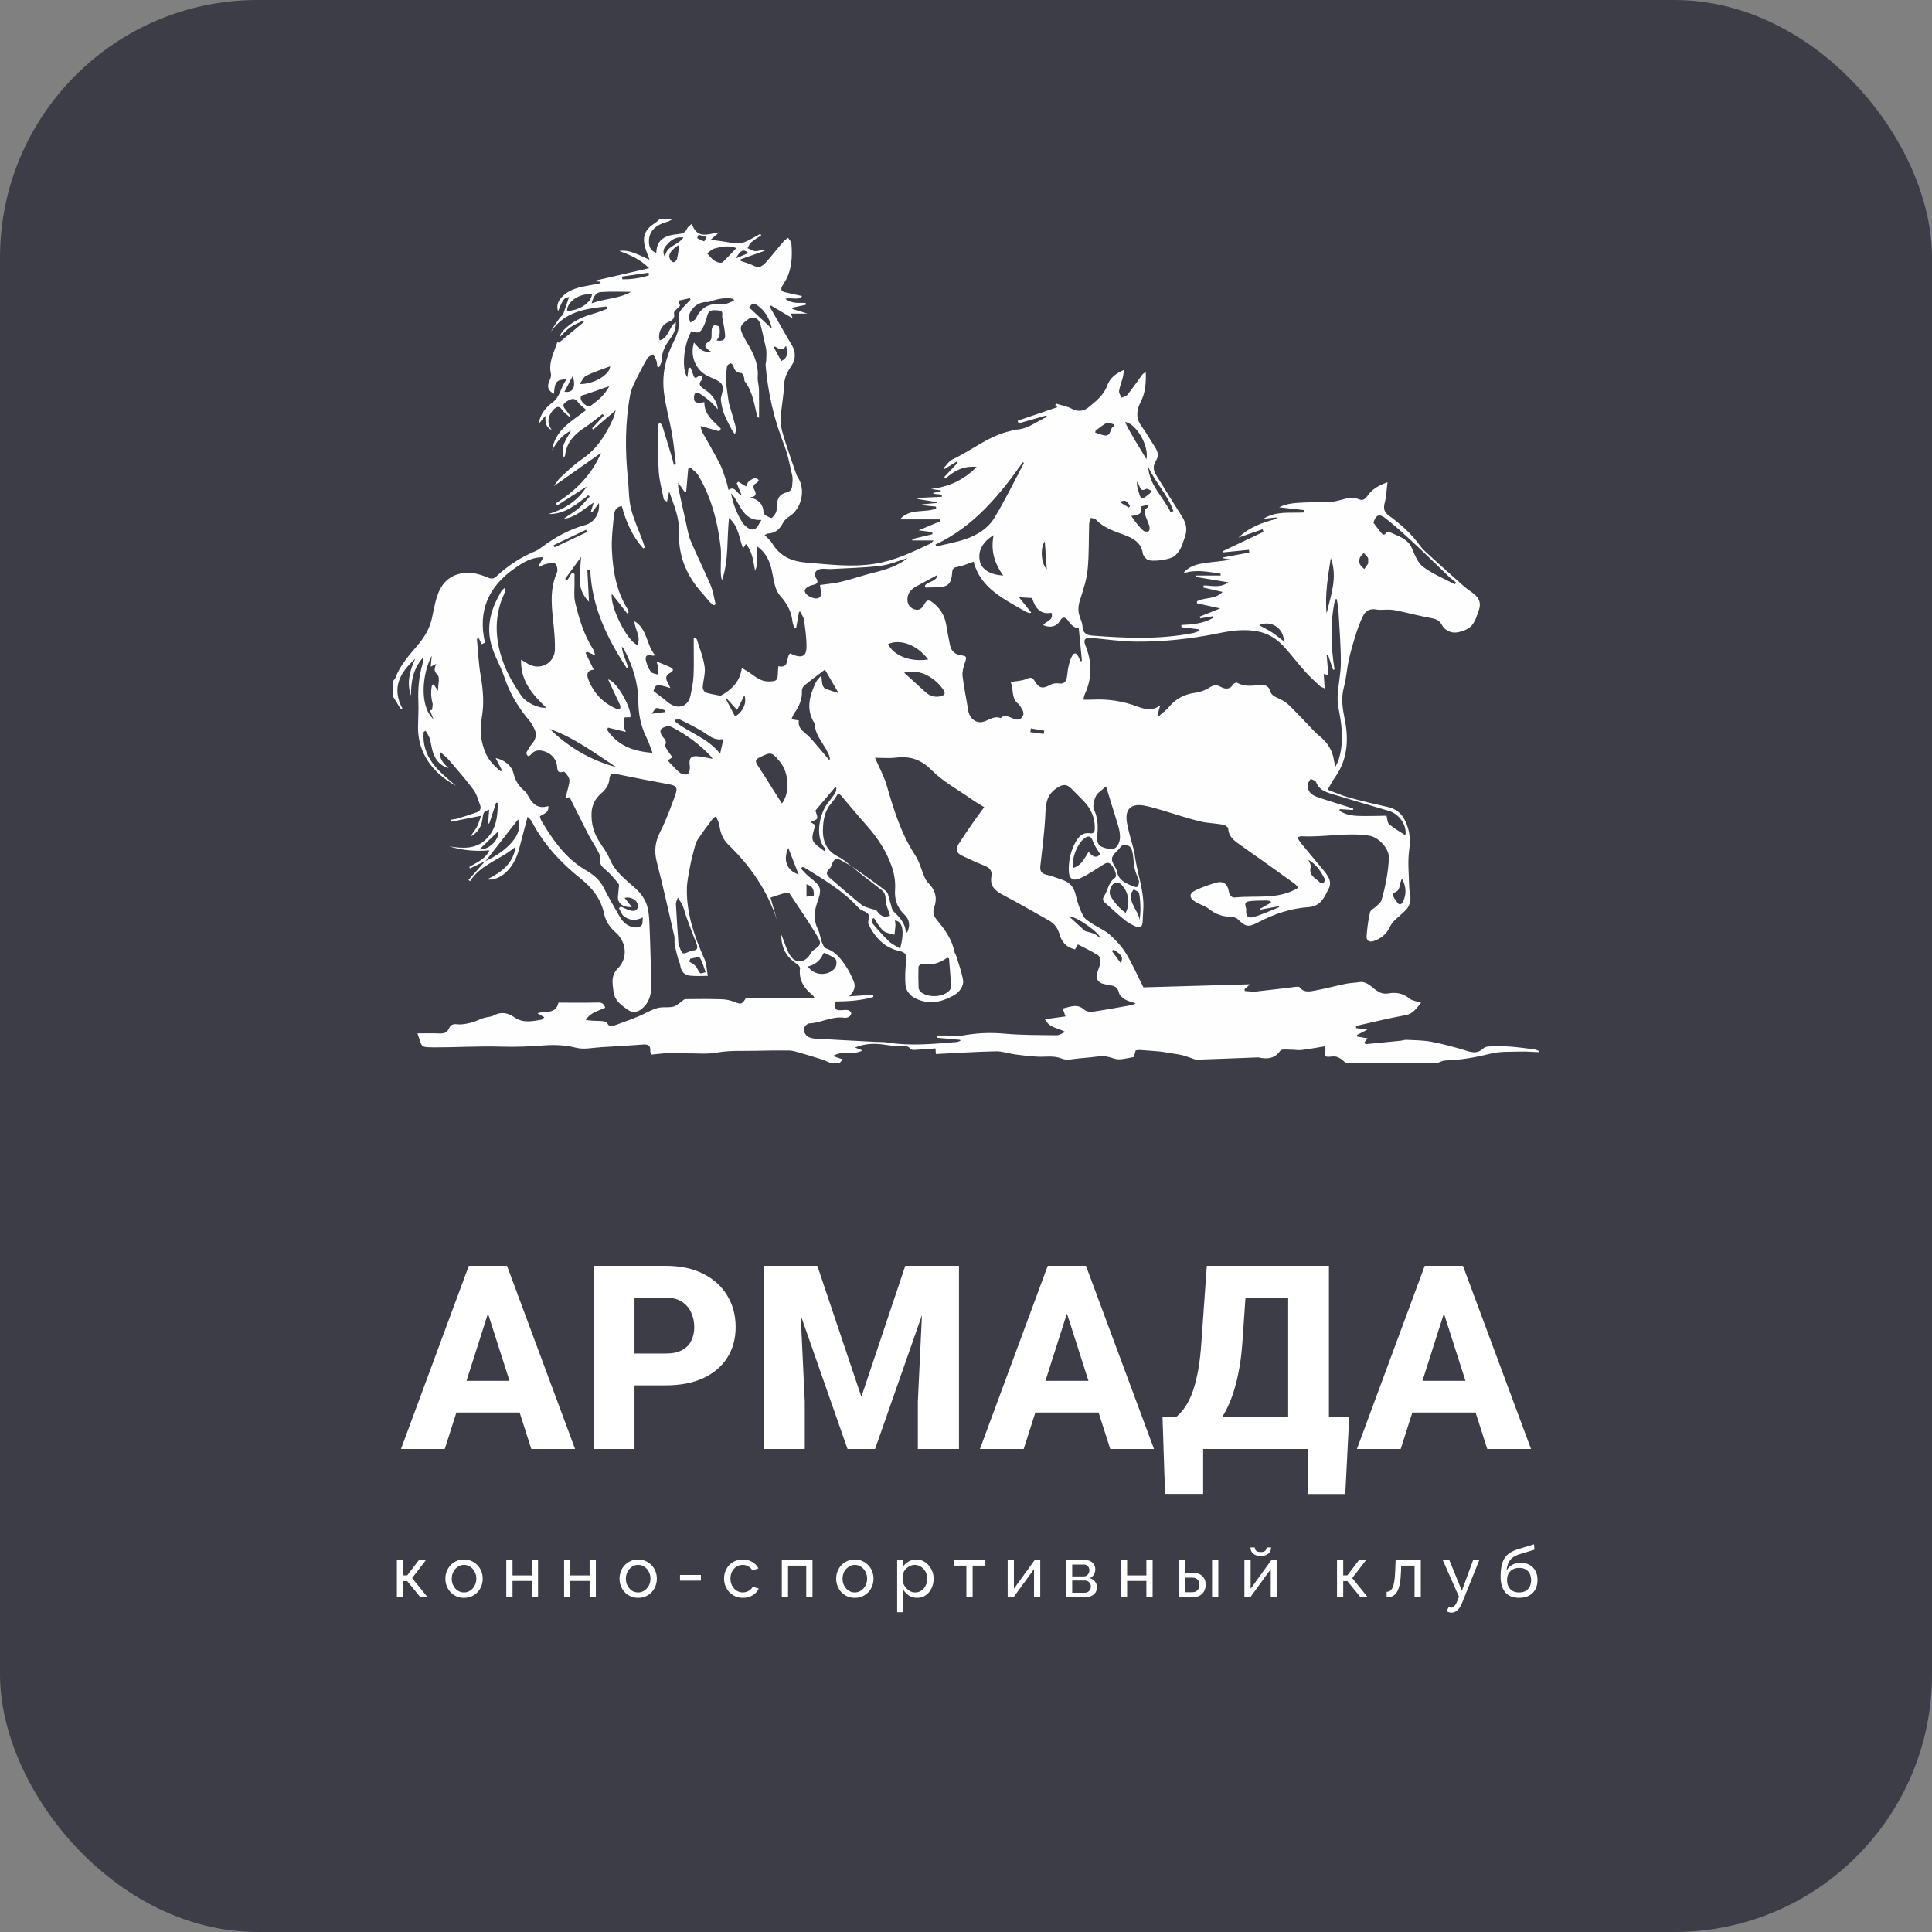 <svg width="300" height="300" viewBox="0 0 300 300" fill="none" xmlns="http://www.w3.org/2000/svg">
<rect x="0" y="0" width="300" height="300" fill="#808080" stroke="none"/>
<rect width="300" height="300" rx="40" fill="#3C3D46"/>
<path d="M76.406 201.973L69.062 225H62.266L72.793 196.562H77.09L76.406 201.973ZM82.5 225L75.137 201.973L74.375 196.562H78.731L89.297 225H82.5ZM82.188 214.414V219.336H67.363V214.414H82.188ZM103.371 215.117H96.223V210.176H103.371C104.426 210.176 105.272 210 105.91 209.648C106.561 209.297 107.036 208.815 107.336 208.203C107.648 207.578 107.805 206.875 107.805 206.094C107.805 205.286 107.648 204.538 107.336 203.848C107.036 203.145 106.561 202.578 105.91 202.148C105.272 201.719 104.426 201.504 103.371 201.504H98.527V225H92.16V196.562H103.371C105.637 196.562 107.577 196.973 109.191 197.793C110.819 198.613 112.062 199.74 112.922 201.172C113.794 202.591 114.23 204.219 114.23 206.055C114.23 207.891 113.794 209.486 112.922 210.84C112.062 212.194 110.819 213.249 109.191 214.004C107.577 214.746 105.637 215.117 103.371 215.117ZM121.645 196.562H126.918L133.754 216.895L140.57 196.562H145.844L135.883 225H131.605L121.645 196.562ZM118.598 196.562H123.969L124.965 217.637V225H118.598V196.562ZM143.52 196.562H148.91V225H142.523V217.637L143.52 196.562ZM166.305 201.973L158.961 225H152.164L162.691 196.562H166.988L166.305 201.973ZM172.398 225L165.035 201.973L164.273 196.562H168.629L179.195 225H172.398ZM172.086 214.414V219.336H157.262V214.414H172.086ZM205.066 220.078V225H184.832V220.078H205.066ZM186.824 220.078V231.973H180.906L180.516 220.078H186.824ZM209.5 220.078L208.895 231.992H203.133V220.078H209.5ZM201.961 196.562V201.504H187.977V196.562H201.961ZM206.355 196.562V225H200.027V196.562H206.355ZM187.391 196.562H193.738L192.938 208.184C192.807 210.137 192.586 211.849 192.273 213.32C191.974 214.779 191.616 216.055 191.199 217.148C190.783 218.242 190.32 219.186 189.812 219.98C189.318 220.775 188.79 221.471 188.23 222.07C187.684 222.656 187.137 223.184 186.59 223.652C186.043 224.108 185.509 224.557 184.988 225H181.219V220.078H182.566C182.957 219.779 183.354 219.368 183.758 218.848C184.174 218.327 184.572 217.624 184.949 216.738C185.327 215.853 185.659 214.714 185.945 213.32C186.232 211.927 186.44 210.215 186.57 208.184L187.391 196.562ZM224.844 201.973L217.5 225H210.703L221.23 196.562H225.527L224.844 201.973ZM230.938 225L223.574 201.973L222.812 196.562H227.168L237.734 225H230.938ZM230.625 214.414V219.336H215.801V214.414H230.625Z" fill="white"/>
<path d="M61.628 248V242.258H62.596V244.623H63.234L65.038 242.258H66.138L63.993 245.041L66.391 248H65.269L63.234 245.514H62.596V248H61.628ZM72.051 248.11C71.618 248.11 71.226 248.033 70.874 247.879C70.522 247.718 70.217 247.501 69.961 247.23C69.704 246.951 69.506 246.632 69.367 246.273C69.227 245.914 69.158 245.536 69.158 245.14C69.158 244.737 69.227 244.355 69.367 243.996C69.506 243.637 69.704 243.321 69.961 243.05C70.217 242.771 70.522 242.555 70.874 242.401C71.233 242.24 71.625 242.159 72.051 242.159C72.483 242.159 72.876 242.24 73.228 242.401C73.58 242.555 73.884 242.771 74.141 243.05C74.405 243.321 74.606 243.637 74.746 243.996C74.885 244.355 74.955 244.737 74.955 245.14C74.955 245.536 74.885 245.914 74.746 246.273C74.606 246.632 74.408 246.951 74.152 247.23C73.895 247.501 73.587 247.718 73.228 247.879C72.876 248.033 72.483 248.11 72.051 248.11ZM70.148 245.151C70.148 245.547 70.232 245.906 70.401 246.229C70.577 246.552 70.808 246.808 71.094 246.999C71.38 247.182 71.699 247.274 72.051 247.274C72.403 247.274 72.722 247.179 73.008 246.988C73.301 246.797 73.532 246.541 73.701 246.218C73.877 245.888 73.965 245.525 73.965 245.129C73.965 244.733 73.877 244.374 73.701 244.051C73.532 243.728 73.301 243.472 73.008 243.281C72.722 243.09 72.403 242.995 72.051 242.995C71.699 242.995 71.38 243.094 71.094 243.292C70.808 243.483 70.577 243.739 70.401 244.062C70.232 244.385 70.148 244.748 70.148 245.151ZM78.617 248V242.258H79.585V244.634H82.577V242.258H83.545V248H82.577V245.492H79.585V248H78.617ZM87.594 248V242.258H88.562V244.634H91.554V242.258H92.522V248H91.554V245.492H88.562V248H87.594ZM99.091 248.11C98.658 248.11 98.266 248.033 97.914 247.879C97.562 247.718 97.257 247.501 97.001 247.23C96.744 246.951 96.546 246.632 96.407 246.273C96.267 245.914 96.198 245.536 96.198 245.14C96.198 244.737 96.267 244.355 96.407 243.996C96.546 243.637 96.744 243.321 97.001 243.05C97.257 242.771 97.562 242.555 97.914 242.401C98.273 242.24 98.665 242.159 99.091 242.159C99.523 242.159 99.916 242.24 100.268 242.401C100.62 242.555 100.924 242.771 101.181 243.05C101.445 243.321 101.646 243.637 101.786 243.996C101.925 244.355 101.995 244.737 101.995 245.14C101.995 245.536 101.925 245.914 101.786 246.273C101.646 246.632 101.448 246.951 101.192 247.23C100.935 247.501 100.627 247.718 100.268 247.879C99.916 248.033 99.523 248.11 99.091 248.11ZM97.188 245.151C97.188 245.547 97.272 245.906 97.441 246.229C97.617 246.552 97.848 246.808 98.134 246.999C98.42 247.182 98.739 247.274 99.091 247.274C99.443 247.274 99.762 247.179 100.048 246.988C100.341 246.797 100.572 246.541 100.741 246.218C100.917 245.888 101.005 245.525 101.005 245.129C101.005 244.733 100.917 244.374 100.741 244.051C100.572 243.728 100.341 243.472 100.048 243.281C99.762 243.09 99.443 242.995 99.091 242.995C98.739 242.995 98.42 243.094 98.134 243.292C97.848 243.483 97.617 243.739 97.441 244.062C97.272 244.385 97.188 244.748 97.188 245.151ZM105.591 245.437V244.557H108.836V245.437H105.591ZM115.36 248.11C114.927 248.11 114.531 248.033 114.172 247.879C113.82 247.718 113.512 247.498 113.248 247.219C112.991 246.94 112.79 246.621 112.643 246.262C112.504 245.903 112.434 245.521 112.434 245.118C112.434 244.575 112.555 244.08 112.797 243.633C113.039 243.186 113.38 242.83 113.82 242.566C114.26 242.295 114.77 242.159 115.349 242.159C115.914 242.159 116.405 242.287 116.823 242.544C117.248 242.793 117.564 243.131 117.769 243.556L116.823 243.853C116.676 243.582 116.471 243.373 116.207 243.226C115.943 243.072 115.65 242.995 115.327 242.995C114.975 242.995 114.652 243.087 114.359 243.27C114.073 243.453 113.846 243.706 113.677 244.029C113.508 244.344 113.424 244.707 113.424 245.118C113.424 245.521 113.508 245.888 113.677 246.218C113.853 246.541 114.084 246.797 114.37 246.988C114.663 247.179 114.986 247.274 115.338 247.274C115.565 247.274 115.782 247.234 115.987 247.153C116.2 247.072 116.383 246.966 116.537 246.834C116.698 246.695 116.808 246.544 116.867 246.383L117.813 246.669C117.696 246.948 117.516 247.197 117.274 247.417C117.039 247.63 116.757 247.798 116.427 247.923C116.104 248.048 115.749 248.11 115.36 248.11ZM121.399 248V242.258H126.162V248H125.194V243.116H122.367V248H121.399ZM132.734 248.11C132.302 248.11 131.909 248.033 131.557 247.879C131.205 247.718 130.901 247.501 130.644 247.23C130.388 246.951 130.19 246.632 130.05 246.273C129.911 245.914 129.841 245.536 129.841 245.14C129.841 244.737 129.911 244.355 130.05 243.996C130.19 243.637 130.388 243.321 130.644 243.05C130.901 242.771 131.205 242.555 131.557 242.401C131.917 242.24 132.309 242.159 132.734 242.159C133.167 242.159 133.559 242.24 133.911 242.401C134.263 242.555 134.568 242.771 134.824 243.05C135.088 243.321 135.29 243.637 135.429 243.996C135.569 244.355 135.638 244.737 135.638 245.14C135.638 245.536 135.569 245.914 135.429 246.273C135.29 246.632 135.092 246.951 134.835 247.23C134.579 247.501 134.271 247.718 133.911 247.879C133.559 248.033 133.167 248.11 132.734 248.11ZM130.831 245.151C130.831 245.547 130.916 245.906 131.084 246.229C131.26 246.552 131.491 246.808 131.777 246.999C132.063 247.182 132.382 247.274 132.734 247.274C133.086 247.274 133.405 247.179 133.691 246.988C133.985 246.797 134.216 246.541 134.384 246.218C134.56 245.888 134.648 245.525 134.648 245.129C134.648 244.733 134.56 244.374 134.384 244.051C134.216 243.728 133.985 243.472 133.691 243.281C133.405 243.09 133.086 242.995 132.734 242.995C132.382 242.995 132.063 243.094 131.777 243.292C131.491 243.483 131.26 243.739 131.084 244.062C130.916 244.385 130.831 244.748 130.831 245.151ZM142.402 248.11C141.933 248.11 141.515 247.993 141.148 247.758C140.782 247.523 140.492 247.226 140.279 246.867V250.343H139.311V242.258H140.169V243.336C140.397 242.984 140.694 242.702 141.06 242.489C141.427 242.269 141.827 242.159 142.259 242.159C142.655 242.159 143.018 242.24 143.348 242.401C143.678 242.562 143.964 242.782 144.206 243.061C144.448 243.34 144.635 243.659 144.767 244.018C144.907 244.37 144.976 244.74 144.976 245.129C144.976 245.672 144.866 246.17 144.646 246.625C144.434 247.08 144.133 247.443 143.744 247.714C143.356 247.978 142.908 248.11 142.402 248.11ZM142.105 247.274C142.391 247.274 142.648 247.215 142.875 247.098C143.11 246.973 143.308 246.812 143.469 246.614C143.638 246.409 143.766 246.178 143.854 245.921C143.942 245.664 143.986 245.4 143.986 245.129C143.986 244.843 143.935 244.572 143.832 244.315C143.737 244.058 143.598 243.831 143.414 243.633C143.238 243.435 143.029 243.281 142.787 243.171C142.553 243.054 142.296 242.995 142.017 242.995C141.841 242.995 141.658 243.028 141.467 243.094C141.284 243.16 141.108 243.255 140.939 243.38C140.771 243.497 140.628 243.633 140.51 243.787C140.393 243.941 140.316 244.106 140.279 244.282V245.921C140.389 246.17 140.536 246.398 140.719 246.603C140.903 246.808 141.115 246.973 141.357 247.098C141.599 247.215 141.849 247.274 142.105 247.274ZM150.062 248V243.116H148.082V242.258H153.01V243.116H151.03V248H150.062ZM156.471 248V242.269H157.439V246.702L160.651 242.258H161.531V248H160.563V243.655L157.395 248H156.471ZM165.567 248V242.258H168.537C168.882 242.258 169.168 242.328 169.395 242.467C169.622 242.599 169.791 242.771 169.901 242.984C170.018 243.197 170.077 243.424 170.077 243.666C170.077 243.974 170.004 244.253 169.857 244.502C169.71 244.744 169.498 244.927 169.219 245.052C169.549 245.147 169.817 245.32 170.022 245.569C170.227 245.811 170.33 246.112 170.33 246.471C170.33 246.794 170.253 247.069 170.099 247.296C169.945 247.523 169.729 247.699 169.45 247.824C169.171 247.941 168.849 248 168.482 248H165.567ZM166.491 247.318H168.46C168.636 247.318 168.794 247.274 168.933 247.186C169.08 247.098 169.193 246.981 169.274 246.834C169.355 246.687 169.395 246.533 169.395 246.372C169.395 246.196 169.355 246.038 169.274 245.899C169.201 245.752 169.094 245.639 168.955 245.558C168.823 245.47 168.669 245.426 168.493 245.426H166.491V247.318ZM166.491 244.788H168.284C168.46 244.788 168.614 244.744 168.746 244.656C168.878 244.561 168.981 244.44 169.054 244.293C169.127 244.146 169.164 243.992 169.164 243.831C169.164 243.589 169.083 243.38 168.922 243.204C168.768 243.028 168.566 242.94 168.317 242.94H166.491V244.788ZM174.05 248V242.258H175.018V244.634H178.01V242.258H178.978V248H178.01V245.492H175.018V248H174.05ZM183.028 248V242.258H183.996V244.216H185.162C185.836 244.216 186.346 244.388 186.691 244.733C187.043 245.07 187.219 245.514 187.219 246.064C187.219 246.431 187.142 246.761 186.988 247.054C186.841 247.347 186.621 247.578 186.328 247.747C186.034 247.916 185.668 248 185.228 248H183.028ZM183.996 247.241H185.096C185.367 247.241 185.583 247.19 185.745 247.087C185.913 246.977 186.038 246.834 186.119 246.658C186.199 246.482 186.24 246.291 186.24 246.086C186.24 245.888 186.203 245.705 186.13 245.536C186.056 245.367 185.935 245.232 185.767 245.129C185.598 245.026 185.367 244.975 185.074 244.975H183.996V247.241ZM188.209 248V242.269H189.177V248H188.209ZM193.23 248V242.269H194.198V246.702L197.41 242.258H198.29V248H197.322V243.655L194.154 248H193.23ZM195.771 241.609C195.243 241.609 194.843 241.484 194.572 241.235C194.301 240.978 194.165 240.663 194.165 240.289H194.847C194.847 240.494 194.917 240.667 195.056 240.806C195.203 240.938 195.441 241.004 195.771 241.004C196.094 241.004 196.321 240.942 196.453 240.817C196.585 240.685 196.666 240.509 196.695 240.289H197.377C197.377 240.663 197.241 240.978 196.97 241.235C196.699 241.484 196.299 241.609 195.771 241.609ZM207.608 248V242.258H208.576V244.623H209.214L211.018 242.258H212.118L209.973 245.041L212.371 248H211.249L209.214 245.514H208.576V248H207.608ZM215.317 248.044V247.175C215.508 247.175 215.676 247.127 215.823 247.032C215.977 246.929 216.113 246.761 216.23 246.526C216.347 246.284 216.439 245.954 216.505 245.536C216.578 245.111 216.626 244.572 216.648 243.919L216.714 242.258H220.619V248H219.651V243.116H217.572L217.55 244.007C217.521 244.792 217.455 245.444 217.352 245.965C217.249 246.486 217.106 246.896 216.923 247.197C216.74 247.498 216.512 247.714 216.241 247.846C215.977 247.978 215.669 248.044 215.317 248.044ZM225.397 250.409C225.273 250.409 225.144 250.391 225.012 250.354C224.888 250.317 224.759 250.262 224.627 250.189L224.957 249.529C225.023 249.566 225.086 249.591 225.144 249.606C225.21 249.628 225.273 249.639 225.331 249.639C225.507 249.639 225.672 249.555 225.826 249.386C225.988 249.225 226.138 248.975 226.277 248.638L226.552 247.945L224.033 242.258H225.056L226.992 247.021L228.741 242.258H229.698L227.014 248.935C226.882 249.265 226.732 249.536 226.563 249.749C226.395 249.969 226.211 250.134 226.013 250.244C225.815 250.354 225.61 250.409 225.397 250.409ZM235.883 248.11C234.937 248.11 234.222 247.824 233.738 247.252C233.254 246.68 233.012 245.873 233.012 244.832C233.012 244.121 233.07 243.523 233.188 243.039C233.305 242.548 233.481 242.144 233.716 241.829C233.95 241.506 234.24 241.246 234.585 241.048C234.929 240.843 235.325 240.674 235.773 240.542L238.204 239.805L238.259 240.641L235.894 241.356C235.49 241.488 235.153 241.657 234.882 241.862C234.61 242.067 234.398 242.331 234.244 242.654C234.09 242.977 233.987 243.391 233.936 243.897C234.126 243.508 234.412 243.208 234.794 242.995C235.175 242.775 235.619 242.665 236.125 242.665C236.667 242.665 237.133 242.779 237.522 243.006C237.918 243.226 238.218 243.538 238.424 243.941C238.636 244.337 238.743 244.795 238.743 245.316C238.743 245.873 238.633 246.361 238.413 246.779C238.193 247.197 237.87 247.523 237.445 247.758C237.019 247.993 236.499 248.11 235.883 248.11ZM235.883 247.274C236.477 247.274 236.935 247.102 237.258 246.757C237.588 246.405 237.753 245.939 237.753 245.36C237.753 244.795 237.591 244.337 237.269 243.985C236.946 243.633 236.484 243.457 235.883 243.457C235.531 243.457 235.212 243.53 234.926 243.677C234.647 243.824 234.423 244.04 234.255 244.326C234.093 244.605 234.013 244.949 234.013 245.36C234.013 245.727 234.082 246.057 234.222 246.35C234.368 246.636 234.581 246.863 234.86 247.032C235.138 247.193 235.479 247.274 235.883 247.274Z" fill="white"/>
<path d="M104.44 34.007C104.185 34.149 103.945 34.352 103.672 34.422C101.868 34.885 100.837 35.847 100.773 37.264C100.737 38.079 100.851 38.877 101.909 39.283C101.969 37.02 103.486 36.516 105.271 36.356C105.885 36.301 106.415 36.168 106.689 35.495C106.796 35.235 107.11 35.061 107.419 34.757C108.307 37.264 110.036 36.281 111.666 36.082C111.269 36.428 110.871 36.773 110.338 37.236C110.951 37.313 111.429 37.365 111.906 37.433C112.699 37.544 113.485 37.717 114.281 37.763C114.77 37.792 115.31 37.731 115.755 37.541C116.552 37.198 117.296 36.728 118.062 36.309C118.108 36.39 118.156 36.469 118.202 36.55C117.679 36.904 117.124 37.219 116.646 37.629C116.39 37.847 116.267 38.224 116.086 38.529C116.476 38.694 116.86 38.973 117.257 38.994C117.722 39.019 118.199 38.818 118.668 38.716C118.688 38.793 118.708 38.868 118.727 38.946C117.496 39.382 116.262 39.818 115.03 40.254C115.018 40.34 115.005 40.424 114.993 40.511C115.682 40.758 116.404 40.936 117.049 41.268C117.978 41.745 118.526 41.194 119.041 40.615C119.923 39.619 120.742 38.567 121.609 37.557C121.821 37.309 122.113 37.13 122.367 36.92C122.549 37.212 122.864 37.494 122.889 37.801C123.056 39.911 122.972 41.993 121.803 43.866C121.693 44.044 121.582 44.22 121.474 44.399C121.189 44.868 121.305 45.227 121.824 45.359C122.737 45.593 123.663 45.772 124.548 45.966C124.008 46.718 122.958 46.131 121.94 46.398C122.992 47.208 124.071 47.001 125.096 47.035C125.114 47.13 125.133 47.226 125.151 47.321C124.468 47.468 123.784 47.613 123.101 47.76C123.077 47.83 123.052 47.899 123.029 47.968C123.736 48.188 124.443 48.406 125.379 48.697C124.373 48.697 123.599 48.697 122.775 48.697C122.876 48.923 122.985 49.171 123.109 49.447C121.945 48.76 120.826 48.099 119.687 47.427C119.614 47.613 119.558 47.685 119.576 47.715C120.698 49.681 121.798 51.66 122.96 53.6C123.553 54.589 123.585 55.773 122.947 56.715C122.317 57.648 121.792 58.583 121.75 59.809C121.689 61.535 121.319 63.249 121.216 64.975C121.168 65.785 121.346 66.639 121.58 67.425C122.125 69.253 122.761 71.055 123.375 72.864C123.528 73.314 123.668 73.786 123.921 74.179C125.131 76.051 124.466 79.001 122.574 80.186C122.187 80.428 121.796 80.778 121.593 81.176C121.089 82.165 120.399 82.793 119.261 82.843C119.13 82.849 119.001 82.953 118.729 83.077C119.163 83.541 119.619 83.893 119.897 84.354C121.143 86.407 122.894 87.172 125.302 87.367C128.827 87.653 132.315 88.099 135.845 87.541C138.905 87.059 141.662 85.734 144.428 84.435C144.568 84.369 144.672 84.216 144.987 83.92C143.728 83.92 142.7 83.92 141.669 83.92C141.662 83.85 141.657 83.778 141.649 83.708C142.696 83.455 143.744 83.2 144.791 82.947C144.78 82.838 144.77 82.728 144.761 82.619C144.036 82.527 143.312 82.436 142.644 82.352C143.755 81.887 144.86 81.422 145.968 80.959C145.957 80.855 145.948 80.751 145.937 80.649C143.91 80.649 141.883 80.649 139.743 80.649C141.272 78.861 143.581 79.685 145.368 78.963C145.357 78.863 145.346 78.764 145.336 78.664C144.629 78.592 143.924 78.52 143.218 78.448C143.21 78.402 143.203 78.355 143.194 78.31C143.969 78.24 144.745 78.17 145.519 78.1C145.523 78.061 145.528 78.021 145.531 77.98C144.519 77.815 143.504 77.648 142.491 77.483C142.495 77.427 142.5 77.372 142.504 77.316C143.751 77.257 144.999 77.198 146.247 77.138C146.249 77.027 146.252 76.918 146.254 76.806C145.811 76.758 145.366 76.711 144.923 76.663C144.917 76.618 144.91 76.575 144.905 76.53C145.291 76.46 145.677 76.392 146.064 76.322C146.071 76.264 146.08 76.207 146.087 76.15C145.579 76.076 145.074 76.004 144.567 75.931C147.228 75.599 149.565 74.635 151.653 72.505C149.574 72.304 148.143 73.137 146.827 74.299C146.758 74.222 146.69 74.147 146.621 74.07C147.317 73.336 148.011 72.602 148.707 71.866C148.666 71.798 148.625 71.728 148.584 71.66C147.949 72.047 147.315 72.437 146.68 72.825C146.628 72.781 146.576 72.74 146.525 72.697C146.973 72.239 147.34 71.606 147.883 71.351C150.907 69.932 153.527 67.674 156.873 66.93C157.133 66.872 157.384 66.714 157.64 66.712C159.543 66.703 160.937 65.447 162.553 64.74C162.535 64.663 162.516 64.588 162.498 64.51C161.047 64.923 159.598 65.338 158.148 65.751C158.105 65.611 158.06 65.471 158.018 65.331C160.074 64.631 162.129 63.929 164.182 63.231C164.146 63.199 164.006 63.073 163.863 62.946C163.897 62.854 163.931 62.763 163.965 62.669C164.814 62.938 165.721 63.095 166.497 63.505C167.48 64.024 168.413 63.771 169.071 63.22C170.187 62.287 171.387 61.374 171.924 59.872C172.332 58.734 173.233 57.996 174.539 57.431C174.459 57.934 174.432 58.291 174.342 58.632C174.16 59.324 173.874 59.995 173.772 60.697C173.724 61.026 174.003 61.401 174.135 61.756C174.454 61.607 174.876 61.541 175.073 61.293C175.885 60.27 176.627 59.19 177.403 58.138C177.478 58.036 177.619 57.982 177.914 57.777C177.971 59.496 177.855 60.986 177.129 62.406C176.488 63.656 176.319 64.893 177.231 66.149C178.015 67.233 178.679 68.404 179.409 69.531C179.84 70.195 179.925 70.876 179.495 71.55C179.018 72.295 179.05 72.999 179.507 73.731C180.801 75.798 182.06 77.885 183.378 79.936C184.066 81.006 184.473 81.982 183.998 83.349C183.633 84.397 183.396 85.433 182.535 86.19C182.513 86.21 182.497 86.237 182.478 86.26C181.949 86.886 178.731 87.353 178.088 86.845C177.805 86.621 177.505 86.258 177.453 85.921C177.188 84.184 175.853 83.525 174.498 83.03C172.925 82.454 171.362 81.944 170.168 80.674C170 80.496 169.648 80.496 169.381 80.415C169.292 80.715 169.134 81.013 169.123 81.316C169.043 83.703 169.119 86.102 168.883 88.471C168.724 90.054 168.203 91.615 167.708 93.14C167.414 94.045 167.348 94.872 167.663 95.755C167.843 96.261 168.066 96.779 168.098 97.302C168.155 98.249 168.646 98.614 169.509 98.682C174.751 99.103 179.989 99.319 185.198 98.312C185.513 98.251 185.813 98.113 186.121 98.009C186.116 97.908 186.109 97.808 186.104 97.707C185.221 97.603 184.34 97.497 183.457 97.393C183.45 97.278 183.444 97.163 183.437 97.049C185.162 96.973 186.865 96.823 188.369 95.952C188.352 95.864 188.336 95.776 188.318 95.69C187.668 95.798 187.02 95.906 186.371 96.013C186.344 95.927 186.315 95.841 186.289 95.753C187.305 95.344 188.323 94.936 189.475 94.472C188.202 94.192 187.027 93.933 185.853 93.677C185.856 93.575 185.86 93.472 185.863 93.37C187.063 92.71 188.679 93.126 189.85 91.916C188.756 91.667 187.802 91.45 186.846 91.233C186.864 91.123 186.881 91.014 186.899 90.906C188.108 90.903 189.37 91.373 190.756 90.43C188.902 90.12 187.278 89.847 185.653 89.575C185.653 89.506 185.651 89.438 185.651 89.37C186.947 89.37 188.245 89.37 189.541 89.37C189.539 89.275 189.539 89.18 189.537 89.085C187.618 88.806 185.707 88.358 183.733 89.027C184.644 87.864 185.942 87.588 187.237 87.4C188.515 87.213 189.813 87.152 191.135 86.89C190.71 86.816 190.283 86.743 189.857 86.669C189.856 86.635 189.854 86.601 189.852 86.567C191.23 86.31 192.609 86.054 193.987 85.797C193.969 85.655 193.951 85.515 193.934 85.374C192.584 85.508 191.237 85.643 189.888 85.777C189.882 85.715 189.879 85.652 189.873 85.589C191.981 84.584 194.09 83.581 196.198 82.576C196.146 82.445 196.096 82.314 196.045 82.183C194.8 82.612 193.556 83.041 192.312 83.47C193.978 81.864 196.048 81.115 198.218 80.571C198.209 80.494 198.2 80.417 198.191 80.34C197.522 80.413 196.853 80.489 196.183 80.562C198.156 79.292 200.375 79.705 202.511 79.575C202.516 79.453 202.522 79.333 202.527 79.211C201.228 79.064 199.927 78.919 198.627 78.772C199.845 78.134 201.165 78.099 202.47 78.03C203.654 77.968 204.845 78.039 206.028 77.98C206.733 77.946 207.45 77.844 208.127 77.65C209.115 77.366 210.076 77.137 211.08 77.544C211.667 77.783 212.016 77.454 212.333 77.002C213.039 75.997 214.011 75.383 215.453 74.881C215.296 76.116 215.272 77.124 215.019 78.07C214.784 78.947 214.91 79.502 215.661 80.053C217.488 81.391 219.184 82.876 220.515 84.751C220.923 85.325 221.489 85.793 222.016 86.273C223.751 87.854 225.496 89.426 227.252 90.983C227.717 91.396 228.238 91.746 228.74 92.116C229.7 92.823 230.022 93.652 229.625 94.773C229.328 95.613 229.061 96.559 228.482 97.174C227.963 97.727 227.067 98.063 226.288 98.19C225.307 98.35 224.371 97.908 223.872 96.997C223.449 96.225 222.835 96.08 222.066 95.943C220.499 95.663 218.954 95.251 217.399 94.91C216.884 94.797 216.359 94.692 215.834 94.664C215.126 94.624 214.394 94.764 213.705 94.64C212.719 94.463 212.043 94.852 211.646 95.651C211.187 96.575 210.836 97.562 210.523 98.551C210.11 99.857 209.725 101.18 209.432 102.517C209.125 103.911 209.044 105.361 208.675 106.734C208.221 108.421 208.465 110.011 208.803 111.669C209.456 114.874 209.262 117.98 207.262 120.758C206.884 121.282 206.596 121.874 206.156 122.624C207.326 123.058 208.367 123.534 209.456 123.834C211.455 124.385 213.476 124.862 215.499 125.311C216.793 125.598 217.664 126.316 218.224 127.512C218.888 128.93 219.049 130.321 218.824 131.927C218.557 133.851 218.778 135.846 218.823 137.809C218.837 138.432 219.059 139.06 219.009 139.672C218.968 140.176 218.778 140.756 218.456 141.129C217.845 141.833 217.068 142.387 216.412 143.055C216.108 143.363 215.905 143.783 215.697 144.175C215.175 145.151 214.362 145.756 213.346 146.114C212.644 146.362 212.155 146.089 212.205 145.364C212.29 144.124 212.457 142.877 212.735 141.668C212.819 141.3 213.388 141.052 213.714 140.727C214.008 140.433 214.414 140.149 214.52 139.785C214.857 138.646 215.122 137.479 215.327 136.309C215.506 135.283 215.628 134.238 215.667 133.199C215.722 131.744 214.049 129.991 212.625 129.766C209.095 129.21 205.582 130.054 202.059 129.849C201.899 129.84 201.733 129.944 201.45 130.032C201.657 130.366 201.792 130.653 201.988 130.89C203.161 132.316 204.35 133.729 205.528 135.152C206.21 135.977 206.881 136.883 206.327 137.985C205.669 139.295 205.074 140.733 203.244 140.855C200.453 141.041 197.853 141.912 195.379 143.216C193.837 144.029 193.403 143.911 192.2 142.734C191.96 142.499 191.515 142.385 191.159 142.375C189.904 142.335 188.802 142.005 187.793 141.19C187.182 140.697 186.362 140.48 185.676 140.069C184.592 139.421 184.592 138.73 185.716 138.211C186.735 137.741 187.803 137.354 188.884 137.049C189.906 136.76 190.628 137.273 190.794 138.35C190.893 138.996 191.221 139.423 191.81 139.36C195.071 139.01 198.492 139.765 201.602 137.852C201.425 137.657 201.253 137.382 201.009 137.206C198.184 135.177 195.359 133.151 192.513 131.154C191.612 130.522 190.785 129.912 190.721 128.652C190.71 128.431 190.217 128.106 189.907 128.053C188.684 127.835 187.417 127.821 186.217 127.521C184.236 127.026 182.298 126.36 180.335 125.784C179.454 125.526 178.571 125.255 177.67 125.092C175.614 124.717 174.634 125.659 174.991 127.749C175.228 129.126 175.664 130.468 176.015 131.825C176.045 131.94 176.129 132.045 176.139 132.16C176.403 135.302 177.793 138.276 177.514 141.499C177.467 142.036 177.471 142.574 177.432 143.11C177.371 143.965 177.07 144.18 176.271 143.826C175.68 143.566 175.096 143.234 174.598 142.825C173.564 141.978 172.592 141.056 171.586 140.175C171.211 139.846 171.179 139.57 171.469 139.114C172.046 138.206 172.113 137.023 173.117 136.318C173.53 136.027 173.096 134.825 172.517 134.244C172.013 133.736 171.62 134.075 171.182 134.344C170.072 135.028 168.996 135.792 167.82 136.334C166.547 136.919 165.974 136.48 165.956 135.082C165.937 133.497 166.293 131.995 167.092 130.621C167.574 129.793 168.217 129.226 169.258 129.395C169.837 129.488 169.986 129.145 169.999 128.661C170.04 127.017 169.431 125.626 168.331 124.447C167.704 123.776 167.026 123.152 166.391 122.486C165.595 121.653 164.94 121.783 164.006 122.43C162.631 123.383 162.4 124.611 162.336 126.163C162.222 128.905 161.87 131.64 161.553 134.369C161.462 135.157 161.606 135.6 162.42 135.805C163.308 136.029 164.18 136.336 165.041 136.652C166.117 137.045 166.77 137.766 167.03 138.962C167.275 140.083 167.667 141.205 168.197 142.22C168.484 142.768 169.162 143.137 169.717 143.505C170.552 144.062 171.535 144.431 172.27 145.09C173.226 145.948 174.148 146.918 174.817 148.008C175.824 149.65 176.599 151.437 177.549 153.314C182.893 153.16 188.482 153 194.113 152.839C193.82 153.097 193.533 153.346 193.246 153.598C193.262 153.695 193.279 153.791 193.295 153.888C193.882 153.915 194.475 154.018 195.053 153.958C197.111 153.745 199.161 153.474 201.215 153.233C201.408 153.212 201.708 153.187 201.79 153.293C202.472 154.193 203.398 153.962 204.248 153.802C205.845 153.503 207.418 153.083 209.01 152.756C209.675 152.62 210.366 152.618 211.039 152.508C212.205 152.318 212.883 153.203 213.675 153.754C214.285 154.179 214.834 154.387 215.562 154.258C216.742 154.05 217.824 154.206 218.819 155.022C219.268 155.39 219.955 155.462 220.656 155.712C219.931 156.577 219.429 157.429 218.214 157.644C215.795 158.071 213.404 158.669 211.003 159.204C210.848 159.238 210.708 159.337 210.56 159.405C210.562 159.484 210.564 159.563 210.565 159.642C211.087 159.712 211.61 159.78 212.331 159.877C211.706 160.196 211.213 160.451 210.718 160.704C210.733 160.792 210.747 160.88 210.763 160.968C211.258 161.048 211.754 161.127 212.354 161.224C212.139 161.504 211.991 161.698 211.806 161.94C211.938 162.01 212.061 162.138 212.171 162.127C213.931 161.965 215.69 161.79 217.448 161.608C217.767 161.576 218.084 161.447 218.395 161.463C219.691 161.533 221.01 161.522 222.276 161.766C224.127 162.125 225.965 162.606 227.763 163.177C228.733 163.485 229.531 163.552 230.309 162.818C230.483 162.653 230.762 162.536 231.003 162.515C233.438 162.294 235.842 162.626 238.245 162.949C238.503 162.983 238.749 163.118 239 163.205C239 163.265 239 163.326 239 163.385C238.023 163.347 237.044 163.256 236.07 163.286C234.507 163.335 232.891 163.236 231.401 163.616C229.084 164.209 226.772 164.593 224.392 164.67C224.038 164.681 223.687 164.885 223.336 165C218.531 165 213.725 165 208.919 165C208.324 164.498 207.798 163.948 206.877 164.051C205.654 164.187 205.63 164.106 205.84 162.877C205.847 162.832 205.793 162.775 205.768 162.725C205.754 162.64 205.742 162.554 205.727 162.47C204.521 162.665 203.319 162.899 202.105 163.04C201.513 163.109 200.898 162.981 200.295 162.987C199.784 162.992 198.997 162.868 198.809 163.139C197.899 164.438 196.723 164.489 195.388 164.189C195.333 164.176 195.27 164.191 195.21 164.194C192.1 164.313 188.992 164.442 185.881 164.539C185.561 164.55 185.231 164.374 184.911 164.275C184.423 164.124 183.948 163.921 183.453 163.816C182.745 163.665 182.022 163.582 181.307 163.466C180.96 163.41 180.616 163.322 180.267 163.292C179.181 163.195 178.094 163.107 177.006 163.039C176.734 163.022 176.456 163.092 176.351 163.103C176.191 163.575 176.127 164.121 175.977 164.146C174.979 164.313 173.856 164.677 172.984 164.37C172.163 164.081 171.449 163.929 170.622 164.031C169.621 164.155 168.619 164.264 167.615 164.34C166.711 164.408 165.686 164.704 164.92 164.39C163.642 163.866 162.42 164.135 161.166 164.081C159.999 164.031 158.835 163.889 157.676 163.735C156.658 163.598 155.645 163.225 154.634 163.245C151.539 163.311 148.447 163.516 145.323 163.668C145.298 163.292 145.284 163.083 145.264 162.796C144.246 162.872 143.307 162.954 142.363 163.003C142.045 163.019 141.575 163.078 141.427 162.9C140.857 162.222 140.161 162.423 139.46 162.423C138.816 162.423 138.168 162.344 137.529 162.244C135.973 162 134.446 161.971 132.769 162.66C133.23 162.839 133.506 162.947 133.926 163.11C132.49 163.913 130.879 163.019 129.339 163.979C130.003 164.205 130.416 164.345 130.859 164.498C130.69 164.691 130.557 164.844 130.421 164.998C129.887 164.998 129.354 164.998 128.82 164.998C128.401 164.826 127.994 164.625 127.565 164.489C126.388 164.114 125.206 163.753 124.019 163.415C123.526 163.275 123.013 163.127 122.508 163.119C120.765 163.1 119.021 163.123 117.278 163.166C115.308 163.214 113.3 163.085 111.38 163.435C109.737 163.735 108.151 163.534 106.54 163.563C105.757 163.577 104.972 163.459 104.19 163.491C103.163 163.534 102.138 163.665 101.118 163.758C101.045 163.493 100.96 163.345 100.972 163.207C101.059 162.276 100.566 162.136 99.78 162.197C97.622 162.366 95.462 162.488 93.301 162.61C92.032 162.681 90.689 163.001 89.506 162.703C87.804 162.276 86.103 162.202 84.433 162.333C82.217 162.509 80.026 162.59 77.799 162.522C74.305 162.416 70.804 162.649 67.305 162.631C65.176 162.62 65.58 162.585 64.825 160.46C65.952 160.46 67.068 160.426 68.18 160.472C68.862 160.501 69.396 160.408 69.713 159.704C69.948 159.18 70.309 158.956 70.984 159.044C71.687 159.134 72.445 158.972 73.15 158.8C73.817 158.637 74.439 158.29 75.099 158.077C75.631 157.904 76.251 157.921 76.724 157.657C77.856 157.029 78.961 157.318 79.832 157.939C81.245 158.943 82.655 158.556 84.104 158.337C84.235 158.317 84.344 158.125 84.522 157.958C84.17 157.752 83.895 157.592 83.452 157.334C84.702 156.909 86.272 157.583 86.72 155.688C88.78 155.688 90.825 155.719 92.868 155.67C93.534 155.654 93.808 155.934 93.972 156.474C92.882 156.996 91.681 157.197 90.962 158.375C91.756 158.525 92.528 158.497 93.297 158.54C93.642 158.559 94.187 158.628 94.28 158.836C94.513 159.363 94.865 159.433 95.271 159.281C97.046 158.615 98.87 158.037 100.54 157.162C101.36 156.731 102.104 156.419 103.005 156.41C103.539 156.404 104.093 156.435 104.598 156.298C104.997 156.191 105.337 155.855 105.7 155.618C105.949 155.455 106.193 155.148 106.442 155.143C108.334 155.112 110.23 155.109 112.122 155.168C112.75 155.188 113.403 155.329 113.991 155.559C115.101 155.993 115.205 156 115.845 154.935C119.318 154.935 122.842 154.935 126.474 154.935C126.337 154.721 126.304 154.631 126.24 154.581C124.897 153.497 123.987 152.219 124.229 150.353C124.254 150.156 123.978 149.842 123.766 149.7C122.059 148.566 121.333 147.245 121.299 145.093C121.37 145.264 121.429 145.4 121.486 145.537C121.883 146.493 122.155 147.532 122.707 148.388C123.517 149.646 124.98 149.515 125.754 148.248C125.906 148.001 126.064 147.719 126.292 147.559C127.447 146.748 127.615 146.551 126.894 145.345C125.552 143.098 124.06 140.941 122.613 138.761C122.533 138.64 122.253 138.552 122.107 138.594C121.321 138.816 120.546 139.084 119.639 139.376C119.963 140.494 120.306 141.682 120.65 142.87C119.153 138.253 116.49 134.432 113.049 131.112C112.216 130.31 111.867 129.287 111.704 128.157C111.638 127.704 111.383 127.281 111.177 126.744C110.871 126.981 110.73 127.048 110.648 127.159C109.874 128.212 109.075 129.251 108.357 130.342C108.072 130.777 107.934 131.324 107.793 131.837C107.551 132.727 107.32 133.626 107.154 134.534C106.944 135.697 106.673 136.873 106.656 138.045C106.597 141.897 107.834 145.436 109.381 148.901C109.735 149.696 109.74 150.651 109.906 151.532C108.98 151.529 108.046 151.6 107.129 151.5C106.234 151.403 105.743 150.796 105.623 149.87C105.575 149.495 105.363 149.147 105.265 148.776C105.08 148.072 104.895 147.367 104.769 146.653C104.692 146.219 104.797 145.748 104.699 145.321C103.817 141.481 102.957 137.634 101.98 133.817C101.553 132.15 101.729 130.71 102.512 129.169C103.454 127.319 104.174 125.346 104.876 123.385C105.276 122.26 104.988 121.985 103.838 121.774C101.131 121.273 98.427 120.758 95.73 120.198C95.063 120.06 94.696 120.171 94.643 120.887C94.57 121.847 94.089 122.569 93.381 123.17C92.421 123.984 91.896 125.034 91.854 126.292C91.804 127.757 92.138 129.142 92.889 130.407C93.482 131.407 94.251 132.329 94.682 133.393C95.519 135.45 97.229 136.621 98.754 138.025C99.486 138.698 100.157 139.617 100.449 140.551C100.814 141.718 100.825 143.015 100.876 144.263C100.997 147.125 101.056 149.989 101.131 152.851C101.168 154.312 100.858 155.651 99.675 156.634C98.979 157.212 98.206 157.312 97.46 156.783C96.474 156.083 95.43 155.354 95.271 154.028C95.12 152.763 94.806 151.487 95.948 150.357C97.51 148.806 97.313 146.296 95.597 144.788C94.686 143.988 94.05 143.058 93.801 141.879C93.317 139.591 91.973 137.878 90.216 136.473C87.091 133.975 84.403 131.116 82.552 127.514C82.427 127.272 82.18 127.096 81.925 126.822C81.46 128.58 81.039 130.158 80.626 131.737C80.239 133.212 79.604 134.54 78.444 135.563C77.611 136.297 76.571 136.695 75.622 136.562C77.876 135.442 79.709 134.093 80.06 131.464C77.826 133.443 74.69 134.168 72.984 136.839C72.906 136.769 72.829 136.697 72.751 136.627C73.563 135.715 74.373 134.802 75.334 133.722C74.428 134.156 73.702 134.502 72.977 134.85C72.942 134.777 72.906 134.703 72.871 134.63C74.001 133.908 75.353 133.442 75.996 132.04C73.801 132.236 71.769 132.038 69.764 131.425C71.81 131.744 73.826 131.92 75.469 130.326C77.064 128.779 77.288 126.768 77.295 124.715C77.21 124.684 77.126 124.652 77.041 124.621C76.683 125.714 76.324 126.805 75.966 127.898C75.907 127.879 75.847 127.859 75.788 127.839C75.843 127.157 75.898 126.475 75.959 125.723C75.081 126.062 75.053 126.079 74.892 127.295C74.734 128.503 74.072 129.327 73.07 129.919C73.358 129.379 73.773 128.918 74.058 128.386C74.334 127.871 74.476 127.283 74.698 126.669C72.999 127.01 71.518 127.308 70.035 127.606C70.015 127.502 69.998 127.396 69.978 127.292C70.35 127.229 70.734 127.204 71.092 127.096C72.078 126.796 73.057 126.473 74.031 126.138C74.579 125.949 74.741 125.515 74.547 124.998C74.245 124.194 74.027 123.308 73.529 122.64C72.34 121.043 71.023 119.539 69.724 118.028C69.302 117.537 68.769 117.142 68.287 116.702C68.223 117.921 68.921 118.604 69.658 119.276C68.187 118.859 67.459 117.792 67.111 116.394C66.959 115.785 66.883 115.155 66.689 114.563C66.562 114.174 66.288 113.831 66.08 113.469C65.984 113.528 65.886 113.587 65.79 113.646C65.441 117.616 68.148 119.81 70.823 122.027C67.057 119.988 64.864 116.815 64.91 112.846C64.925 111.561 65.021 110.274 64.966 108.993C64.88 107.005 65.039 105.059 65.601 103.148C65.674 102.902 65.637 102.626 65.663 102.143C64.04 103.97 63.843 105.962 63.816 108.013C63.115 105.994 63.633 104.13 64.476 102.292C62.152 104.401 60.74 106.759 62.495 110.036C62.39 110.03 62.285 110.023 62.18 110.018C61.787 109.381 61.393 108.744 61 108.108C61 107.331 61 106.552 61 105.775C61.13 105.618 61.315 105.479 61.383 105.298C62.12 103.285 63.544 101.741 64.882 100.153C65.941 98.895 66.753 97.544 67.089 95.92C67.258 95.102 67.411 94.278 67.616 93.469C68.111 91.502 68.976 89.824 71.082 89.169C72.646 88.681 74.129 89.004 75.585 89.619C76.083 89.829 76.535 90.009 77.044 89.531C78.837 87.846 80.862 86.515 83.141 85.575C83.572 85.397 83.952 85.083 84.337 84.803C86.346 83.337 88.498 82.163 90.908 81.512C92.201 81.162 93.205 79.767 92.998 78.113C92.649 78.592 92.3 79.071 91.95 79.549C91.886 79.496 91.822 79.443 91.757 79.391C91.887 78.99 92.017 78.588 92.199 78.029C90.597 79.046 89.351 80.361 87.53 80.562C88.254 80.008 89.066 79.579 89.757 79.005C90.424 78.45 90.967 77.743 91.565 77.104C91.496 77.036 91.425 76.966 91.355 76.898C89.504 78.316 87.715 79.87 85.189 79.818C87.641 79.06 89.714 77.793 91.097 75.547C89.577 76.521 88.057 77.497 86.537 78.472C86.46 78.371 86.384 78.271 86.305 78.168C89.319 76.239 91.822 73.862 93.331 70.319C90.793 72.108 88.445 73.763 85.998 75.487C86.379 74.983 86.654 74.483 87.055 74.118C88.13 73.137 89.184 72.103 90.382 71.292C92.756 69.682 94.164 67.385 95.282 64.839C95.41 64.546 95.456 64.22 95.595 63.71C94.305 64.819 93.208 65.759 92.112 66.701C92.055 66.633 91.998 66.567 91.941 66.499C92.553 65.84 93.165 65.182 93.779 64.525C93.703 64.449 93.626 64.376 93.548 64.3C92.642 64.991 91.773 65.742 90.821 66.361C89.234 67.394 88.009 68.647 87.758 70.637C87.742 70.759 87.662 70.872 87.567 71.093C86.879 69.322 88.034 68.18 88.662 66.865C87.309 67.543 86.409 68.615 85.745 69.924C86.152 66.737 88.812 65.42 91.037 63.66C90.531 63.193 90.045 62.872 89.734 62.425C89.258 61.745 88.687 61.822 87.808 62.475C87.126 62.983 87.71 63.41 87.988 63.828C88.16 64.087 88.374 64.32 88.568 64.564C88.518 64.62 88.466 64.675 88.416 64.729C88.046 64.385 87.598 64.094 87.32 63.685C86.823 62.955 86.409 63.107 85.918 63.649C85.058 64.598 84.889 65.618 85.654 66.757C84.654 66.294 84.695 65.472 84.675 64.559C84.332 64.984 83.99 65.411 83.646 65.837C83.858 64.369 84.695 63.294 85.761 62.524C87.044 61.598 87.037 60.071 87.982 58.911C86.41 58.922 86.133 59.279 86.021 61.169C85.085 60.642 84.899 60.038 85.318 59.123C85.469 58.791 85.622 58.368 85.546 58.039C85.227 56.663 85.691 55.444 86.158 54.212C86.3 53.835 86.425 53.451 86.562 53.056C86.617 53.105 86.754 53.248 86.766 53.237C88.073 52.164 89.372 51.078 90.67 49.995C90.64 49.925 90.609 49.855 90.581 49.785C89.901 50.124 89.171 50.389 88.555 50.822C87.932 51.258 87.423 51.857 86.864 52.385C86.994 51.942 87.226 51.575 87.519 51.272C88.821 49.923 90.453 49.183 92.224 48.686C92.93 48.487 93.61 48.193 94.303 47.942C94.255 47.825 94.205 47.708 94.157 47.592C90.878 47.924 87.66 48.392 85.533 51.527C85.935 50.743 86.432 50.032 86.943 49.332C87.098 49.122 87.374 48.974 87.461 48.746C87.797 47.859 88.08 46.949 88.358 46.122C87.576 46.262 87.423 46.44 86.656 48.322C86.322 47.27 86.777 46.59 87.363 46.005C88.306 45.061 89.531 44.694 90.798 44.448C91.617 44.288 92.436 44.136 93.256 43.979C93.253 43.9 93.247 43.823 93.244 43.744C92.834 43.708 92.425 43.674 92.117 43.647C94.915 43.003 97.79 42.339 100.792 41.647C99.477 40.309 97.863 39.572 96.152 38.974C97.891 38.712 99.26 39.681 100.862 40.32C100.598 39.601 100.351 39.032 100.182 38.441C99.701 36.758 100.153 35.635 101.617 34.698C101.925 34.501 102.19 34.235 102.475 34C103.135 34.007 103.786 34.007 104.44 34.007ZM132.182 134.457C133.985 135.748 135.827 136.988 137.564 138.366C137.967 138.685 138.009 139.468 138.212 140.038C138.397 140.553 138.435 141.219 138.785 141.558C139.702 142.445 140.526 143.329 140.654 144.675C140.66 144.724 140.791 144.758 140.864 144.801C141.359 143.76 141.252 142.791 140.451 142.03C139.312 140.946 138.874 139.695 138.985 138.095C139.06 136.997 138.887 135.814 138.542 134.764C137.717 132.273 136.292 130.113 134.553 128.155C133.214 126.648 131.933 125.086 130.621 123.556C130.498 123.414 130.329 123.312 130.171 123.182C129.793 123.73 129.501 124.259 129.11 124.7C128.07 125.872 127.828 127.297 127.784 128.776C127.728 130.691 128.405 132.184 130.226 133.068C130.947 133.418 131.555 134.01 132.214 134.491C131.707 134.21 131.196 133.931 130.69 133.644C129.891 133.189 129.512 133.323 129.199 134.165C129.117 134.384 129.056 134.649 128.896 134.791C128.241 135.369 128.223 135.782 128.923 136.385C130.544 137.781 132.153 139.193 133.821 140.53C134.245 140.869 134.87 140.957 135.405 141.153C135.64 141.239 135.982 141.226 136.103 141.389C136.808 142.335 137.337 142.516 138.202 142.175C137.956 141.341 137.557 140.544 137.532 139.737C137.513 139.064 137.397 138.588 136.886 138.195C135.873 137.416 134.857 136.643 133.855 135.853C133.285 135.401 132.739 134.922 132.182 134.457ZM124.601 134.615C124.523 134.701 124.443 134.786 124.364 134.872C124.779 135.294 125.156 135.762 125.616 136.128C127.586 137.702 127.67 137.957 126.858 140.284C126.379 141.659 126.337 143.001 127.024 144.354C127.328 144.952 127.383 145.671 127.623 146.308C127.759 146.669 127.978 147.179 128.268 147.272C129.708 147.733 130.55 148.844 131.331 150.001C131.824 150.732 132.212 151.545 132.557 152.359C132.944 153.271 132.556 154.053 131.849 154.71C133.164 154.62 134.371 154.538 135.578 154.455C135.589 154.574 135.598 154.69 135.608 154.809C133.693 155.374 131.708 155.493 129.736 155.511C129.556 156.749 129.726 156.934 130.838 156.849C131.132 156.828 131.443 156.79 131.719 156.864C131.906 156.914 132.153 157.131 132.178 157.302C132.203 157.474 132.032 157.756 131.867 157.858C131.655 157.991 131.352 158.075 131.109 158.037C129.192 157.747 127.495 158.854 125.626 158.915C125.329 158.924 124.864 159.457 124.813 159.799C124.761 160.139 125.046 160.654 125.342 160.891C125.662 161.145 126.16 161.249 126.589 161.275C129.745 161.465 132.903 161.621 136.059 161.784C136.621 161.813 137.192 161.775 137.744 161.867C141.356 162.461 144.958 162.1 148.563 161.802C148.753 161.786 148.938 161.678 149.125 161.614C149.111 161.563 149.097 161.515 149.082 161.465C147.876 161.355 146.671 161.246 145.464 161.136C145.471 161.022 145.476 160.907 145.483 160.79C145.985 160.79 146.485 160.781 146.987 160.792C147.742 160.806 148.522 160.97 149.248 160.833C151.475 160.413 153.678 160.293 155.953 160.501C158.659 160.749 161.393 160.716 164.114 160.756C164.481 160.761 164.851 160.474 165.426 160.237C164.208 159.582 162.934 159.604 162.254 158.265C163.354 158.114 164.351 157.976 165.453 157.826C165.294 157.382 165.17 157.036 165.017 156.607C166.179 156.35 167.263 155.782 168.37 156.79C168.665 157.059 169.26 157.158 169.682 157.095C171.727 156.795 173.76 156.415 175.794 156.058C175.915 156.036 176.025 155.95 176.344 155.796C175.653 155.554 175.118 155.455 174.687 155.186C174.299 154.942 173.838 154.554 173.745 154.152C173.583 153.438 173.219 153.131 172.571 153.022C172.161 152.952 171.752 152.882 171.35 152.781C170.481 152.564 170.127 151.963 170.367 151.094C170.525 150.52 170.812 149.969 170.88 149.388C170.921 149.041 170.753 148.483 170.495 148.322C169.502 147.699 168.434 147.198 167.38 146.646C167.179 146.988 167.049 147.211 166.926 147.421C165.67 147.096 164.913 146.436 164.536 145.102C164.255 144.108 163.714 143.398 162.847 142.911C160.467 141.574 158.103 140.205 155.688 138.933C154.495 138.305 153.685 137.569 153.945 136.087C154.102 135.193 153.652 134.726 152.849 134.411C151.637 133.933 150.446 133.393 149.276 132.817C148.532 132.451 148.362 131.821 148.828 131.1C149.492 130.073 150.166 129.056 150.862 128.053C151.484 127.157 152.137 126.285 152.826 125.334C152.087 124.873 151.443 124.508 150.839 124.085C148.748 122.619 146.434 121.372 144.657 119.584C142.997 117.914 141.32 117.382 139.136 117.643C138.045 117.772 136.925 117.666 135.865 117.666C136.534 119.211 137.271 120.517 137.675 121.921C138.771 125.72 139.916 129.468 142.118 132.817C142.771 133.811 143.061 135.046 143.545 136.158C143.695 136.503 143.889 136.86 144.15 137.119C145.241 138.192 145.581 139.444 145.065 140.883C144.786 141.662 144.983 142.247 145.483 142.854C146.685 144.304 147.806 145.806 148.187 147.728C148.244 148.013 148.44 148.268 148.525 148.551C148.897 149.8 149.369 151.037 149.558 152.315C149.636 152.848 149.237 153.614 148.815 154.023C148.285 154.54 147.539 154.872 146.836 155.157C145.118 155.855 143.378 155.76 141.794 154.827C141.252 154.507 140.713 153.761 140.637 153.151C140.482 151.9 140.576 150.604 140.688 149.337C140.79 148.18 140.665 147.896 139.567 147.649C137.292 147.136 135.891 145.553 134.882 143.588C134.66 143.154 135.085 142.351 134.836 141.967C134.537 141.508 133.714 141.424 133.325 140.988C130.939 138.321 127.894 136.573 124.92 134.723C124.827 134.662 124.708 134.649 124.601 134.615ZM100.13 85.031C100.043 85.069 99.956 85.106 99.867 85.142C98.194 83.274 97.21 81.022 96.547 78.587C95.711 78.689 95.408 79.308 95.349 79.9C95.164 81.761 94.926 83.642 95.018 85.499C95.182 88.733 95.73 91.909 97.537 94.712C97.61 94.823 97.578 95.005 97.594 95.154C97.528 95.19 97.462 95.225 97.396 95.261C96.59 94.233 95.784 93.207 95.008 92.216C94.664 94.059 97.329 99.523 98.977 100.15C99.603 98.825 98.539 97.732 98.523 96.467C100.559 97.657 100.339 100.18 101.732 101.743C101.517 101.822 101.401 101.831 101.296 101.801C100.463 101.555 100.093 101.863 100.326 102.698C100.485 103.265 100.716 103.85 101.063 104.313C101.261 104.577 101.759 104.611 102.122 104.747C102.156 104.419 102.232 104.087 102.209 103.764C102.186 103.448 102.058 103.139 101.946 102.709C102.797 103.064 103.482 103.315 104.135 103.633C104.703 103.909 104.511 104.255 104.085 104.467C103.265 104.876 103.35 105.429 103.745 106.084C103.87 106.292 103.948 106.529 104.082 106.832C101.941 106.179 101.803 106.213 101.472 107.295C102.014 107.71 102.51 108.089 103.005 108.473C103.357 108.745 103.683 109.058 104.057 109.298C105.474 110.204 106.889 109.621 107.225 107.974C107.428 106.981 107.64 105.976 107.69 104.97C107.77 103.346 107.718 101.716 107.722 100.089C107.722 99.762 107.722 99.435 107.722 98.987C107.989 99.15 108.186 99.198 108.217 99.301C108.647 100.706 109.21 102.097 109.415 103.538C109.561 104.566 109.181 105.664 109.121 106.736C109.107 107.005 109.365 107.468 109.589 107.538C110.39 107.787 111.232 107.904 111.899 108.038C113.61 107.089 114.907 105.862 115.192 103.715C115.717 104.04 116.095 104.255 116.451 104.498C117.33 105.097 118.131 105.815 119.304 105.813C120.605 105.811 120.776 105.68 120.797 104.338C120.801 104.076 120.833 103.816 120.86 103.446C122.627 103.861 122.009 102.07 122.679 101.456C124.38 102.283 125.206 102.02 125.233 100.534C125.26 99.114 125.044 97.686 124.85 96.272C124.788 95.814 124.457 95.394 124.249 94.956C124.19 94.978 124.131 94.998 124.072 95.019C123.923 95.853 123.773 96.686 123.626 97.521C123.531 97.512 123.437 97.503 123.343 97.494C123.243 97.156 123.092 96.826 123.053 96.483C122.882 94.965 122.227 93.713 121.208 92.591C120.806 92.15 120.516 91.543 120.349 90.962C120.053 89.937 119.966 88.851 119.653 87.834C119.293 86.667 118.688 85.621 117.592 84.86C117.517 86.195 117.789 87.461 117.253 88.641C116.962 87.19 116.878 85.716 115.824 84.467C115.662 84.719 115.548 84.894 115.379 85.155C114.754 83.5 114.687 81.709 113.201 80.421C112.852 83.746 113.176 87.003 112.115 90.109C111.917 89.526 111.919 88.952 111.917 88.378C111.915 87.195 112.028 86 111.887 84.833C111.421 80.948 110.442 77.205 108.43 73.811C108.158 73.352 107.658 73.029 107.263 72.641C107.131 72.692 106.997 72.744 106.866 72.794C106.762 73.973 106.657 75.152 106.554 76.331C106.481 76.362 106.406 76.392 106.333 76.422C106.018 75.972 105.705 75.52 105.315 74.962C105.315 75.306 105.28 75.516 105.321 75.71C105.709 77.513 106.102 79.317 106.511 81.117C106.727 82.066 106.86 83.057 107.234 83.942C108.218 86.273 109.361 88.537 110.344 90.87C110.735 91.802 110.872 92.841 111.125 93.831C111.033 93.88 110.94 93.928 110.847 93.977C110.636 93.811 110.395 93.671 110.216 93.476C109.833 93.059 109.496 92.602 109.114 92.186C106.627 89.483 105.299 86.312 105.433 82.606C105.513 80.358 104.625 78.38 103.907 76.318C103.797 76.844 103.688 77.37 103.578 77.894C103.233 77.736 103.089 77.609 103.058 77.458C102.782 76.055 102.391 74.659 102.293 73.241C102.133 70.919 102.158 68.584 102.131 66.253C102.129 66.038 102.305 65.82 102.4 65.603C102.548 65.761 102.772 65.894 102.829 66.081C103.382 67.841 103.911 69.609 104.44 71.376C104.518 71.636 104.564 71.907 104.625 72.173C104.735 72.155 104.844 72.137 104.954 72.119C104.762 70.56 104.632 68.988 104.363 67.443C103.984 65.269 103.366 63.132 103.099 60.948C102.775 58.292 103.292 55.732 104.486 53.3C105.07 52.11 105.65 50.881 105.369 49.445C105.298 49.079 105.419 48.573 105.641 48.272C106.104 47.642 106.693 47.105 107.231 46.531C107.191 46.456 107.152 46.379 107.113 46.303C106.519 46.432 105.926 46.56 105.298 46.696C105.454 47.089 105.55 47.328 105.605 47.468C105.228 47.906 104.596 48.338 104.657 48.618C104.87 49.603 104.246 49.781 103.626 50.079C102.661 50.54 102.104 51.848 102.442 52.851C103.797 52.518 103.808 50.89 104.926 50.011C104.982 51.217 104.539 51.947 104.032 52.642C103.297 53.646 102.731 54.694 102.742 56.003C102.745 56.335 102.492 56.668 102.357 57.002C102.259 56.975 102.163 56.95 102.065 56.923C102.021 56.611 102.024 56.283 101.921 55.99C101.8 55.649 101.588 55.342 101.415 55.021C101.108 55.224 100.679 55.353 100.513 55.64C99.815 56.853 99.169 58.1 98.557 59.36C98.26 59.972 97.984 60.623 97.859 61.288C97.049 65.643 97.055 70.023 97.507 74.416C97.663 75.931 97.617 77.49 97.975 78.951C98.391 80.647 99.153 82.257 99.758 83.907C99.899 84.275 100.009 84.656 100.13 85.031ZM74.36 99.127C74.259 99.148 74.156 99.168 74.054 99.19C74.239 101.106 74.31 103.042 74.64 104.934C75.028 107.164 75.206 109.338 74.784 111.597C74.442 113.429 74.681 115.299 75.451 117.032C75.957 118.168 76.824 119.008 77.756 119.764C77.817 119.713 77.879 119.665 77.94 119.615C77.637 119.024 77.335 118.432 76.961 117.702C78.488 118.064 79.474 118.947 79.766 120.176C80.004 121.181 80.512 121.982 81.266 122.655C81.487 122.85 81.728 123.058 81.859 123.313C82.548 124.648 83.367 125.734 85.145 125.169C85.259 126.274 84.358 126.342 83.831 126.771C83.908 127.001 83.944 127.247 84.061 127.442C85.841 130.438 87.808 133.262 90.889 135.08C92.046 135.764 93.091 136.544 93.726 137.822C94.483 139.34 95.365 140.796 96.193 142.278C96.734 143.245 97.51 143.911 98.63 144.013C98.963 144.044 99.443 143.913 99.63 143.676C99.828 143.424 99.753 142.958 99.814 142.461C98.616 143.064 97.669 142.892 96.855 142.254C96.503 141.98 96.352 141.442 96.109 141.023C96.204 140.941 96.296 140.858 96.391 140.774C96.836 140.964 97.27 141.183 97.727 141.337C98.265 141.52 98.884 141.533 99.039 140.889C99.251 140.001 98.128 139.136 96.98 139.424C97.37 139.911 97.701 140.325 98.112 140.839C97.153 140.901 96.385 140.634 96.049 139.922C95.825 139.448 96.038 138.764 96.052 138.174C96.06 137.854 96.195 137.429 96.044 137.235C95.44 136.471 94.805 135.708 94.066 135.085C93.484 134.595 93.048 134.222 93.203 133.339C93.278 132.916 92.952 132.386 92.724 131.952C92.323 131.188 91.82 130.479 91.425 129.713C90.421 127.764 89.452 125.797 88.45 123.798C88.363 123.81 88.146 123.843 87.786 123.897C87.947 123.329 88.1 122.886 88.196 122.43C88.299 121.939 88.502 121.395 88.385 120.948C88.267 120.505 87.683 119.769 87.516 119.823C86.425 120.178 86.587 119.432 86.482 118.831C86.295 117.761 85.611 117.05 84.641 116.706C83.84 116.422 83.004 116.39 82.395 117.219C82.313 117.33 82.01 117.429 81.961 117.381C81.836 117.255 81.686 116.988 81.742 116.876C81.978 116.408 82.242 115.934 82.58 115.538C83.18 114.834 83.404 114.089 83.002 113.23C82.801 112.799 82.591 112.351 82.286 111.997C80.542 109.966 79.17 107.726 78.322 105.165C77.68 103.224 76.53 101.51 76.129 99.432C75.576 96.557 76.482 94.136 77.863 91.771C77.972 91.584 78.187 91.461 78.353 91.308C78.454 91.66 78.397 91.925 78.301 92.178C78.134 92.623 77.915 93.052 77.765 93.503C76.687 96.779 77.061 100.029 78.257 103.15C78.908 104.851 79.88 106.461 80.907 107.974C81.735 109.192 83.78 110.039 84.817 109.89C82.756 107.873 80.8 105.827 80.918 102.436C81.407 102.736 81.697 102.924 81.998 103.094C83.908 104.182 86.136 102.98 86.17 100.808C86.186 99.735 86.117 98.657 86.015 97.587C85.736 94.68 85.209 91.776 86.475 88.936C86.644 88.555 86.507 87.746 86.218 87.525C85.914 87.294 85.248 87.478 84.76 87.579C84.399 87.653 84.068 87.882 83.725 88.042C83.692 87.988 83.66 87.933 83.629 87.879C83.849 87.486 84.068 87.093 84.387 86.524C82.493 86.488 81.129 87.396 79.862 88.282C75.909 91.05 74.154 94.823 75.309 99.787C75.136 99.87 74.964 99.952 74.789 100.033C74.641 99.735 74.501 99.432 74.36 99.127ZM205.695 106.888C205.377 106.741 205.135 106.692 204.982 106.547C204.202 105.819 203.401 105.104 202.691 104.309C201.561 103.044 200.532 101.686 199.391 100.43C198.289 99.218 196.963 98.366 195.309 98.043C193.216 97.635 191.175 97.928 189.135 98.346C184.938 99.204 180.693 99.662 176.419 99.629C174.085 99.611 171.755 99.26 169.425 99.046C168.514 98.963 168.179 99.338 168.527 100.186C169.577 102.746 169.612 105.28 168.439 107.809C168.345 108.013 168.318 108.25 168.217 108.643C168.751 108.643 169.182 108.663 169.611 108.64C172.044 108.503 174.399 108.871 176.681 109.731C177.83 110.165 178.968 110.42 180.162 109.522C180.018 110.025 179.874 110.527 179.73 111.03C179.801 111.087 179.87 111.146 179.941 111.204C180.475 110.725 181.077 110.303 181.531 109.757C182.624 108.444 183.991 107.778 185.666 107.559C186.401 107.464 187.163 107.172 187.791 106.773C188.391 106.391 188.848 106.262 189.491 106.619C190.217 107.023 190.954 107.125 191.509 106.253C191.605 106.102 191.963 105.946 192.079 106.011C193.284 106.694 194.557 106.459 195.824 106.364C196.49 106.314 197.008 106.572 197.202 107.242C197.381 107.861 197.798 108.115 198.353 108.356C198.99 108.632 199.638 108.993 200.131 109.474C201.578 110.886 202.951 112.376 204.353 113.835C204.457 113.941 204.574 114.034 204.692 114.125C206.016 115.145 206.92 116.421 207.143 118.127C207.173 118.355 207.264 118.576 207.393 119.033C207.62 118.522 207.79 118.222 207.888 117.899C208.518 115.853 208.465 113.775 208.15 111.685C207.979 110.543 207.673 109.393 207.707 108.257C207.76 106.475 208.205 104.699 208.207 102.92C208.21 100.234 207.986 97.546 207.835 94.859C207.801 94.246 207.666 93.639 207.577 93.029C207.493 93.04 207.41 93.05 207.326 93.061C206.5 96.672 206.658 100.311 207.223 103.959C207.15 103.97 207.078 103.983 207.005 103.993C206.742 103.231 206.477 102.468 206.213 101.705C206.146 101.725 206.076 101.747 206.009 101.766C206.092 102.761 206.178 103.757 206.267 104.819C205.984 104.754 205.804 104.711 205.549 104.654C205.601 105.399 205.644 106.072 205.695 106.888ZM151.176 87.207C150.339 87.495 149.567 87.864 148.757 88.001C148.159 88.101 147.897 88.209 147.851 88.882C147.79 89.77 147.653 90.805 146.607 91.044C145.669 91.258 144.665 91.182 143.691 91.236C143.67 91.132 143.648 91.028 143.627 90.924C144.168 90.226 145.494 90.292 145.528 89.291C144.636 89.777 143.682 90.312 142.712 90.818C141.934 91.224 141.185 91.642 140.961 92.593C140.754 93.474 141.085 94.228 141.811 94.545C142.568 94.876 143.066 94.68 143.579 93.74C143.889 93.171 144.227 93.113 144.713 93.47C145.893 94.334 146.651 95.462 146.911 96.923C147.103 98.011 147.288 99.1 147.52 100.178C147.714 101.085 148.255 101.623 149.218 101.75C150.143 101.872 150.136 102.018 149.819 102.935C149.595 103.586 149.389 104.322 149.467 104.986C149.68 106.788 150.067 108.566 150.352 110.359C150.535 111.504 151.514 112.352 152.616 112.094C153.527 111.88 154.308 111.091 155.359 111.502C155.378 111.509 155.417 111.484 155.437 111.464C155.912 110.994 156.386 111.204 156.907 111.405C157.493 111.631 158.18 112.045 158.703 111.371C159.248 110.669 158.655 110.093 158.319 109.513C158.288 109.461 158.26 109.402 158.214 109.37C156.934 108.48 157.452 106.967 156.923 105.901C157.801 105.747 158.655 105.749 159.367 105.427C160.045 105.122 160.337 105.174 160.7 105.806C161.328 106.902 161.957 106.978 163.059 106.351C163.429 106.142 163.952 106.052 164.372 106.12C165.138 106.244 165.511 105.932 165.65 105.246C165.762 104.692 165.769 104.114 165.898 103.565C166.031 102.992 166.175 102.396 166.458 101.892C166.807 101.275 167.151 101.339 167.451 101.976C167.564 102.213 167.681 102.448 167.797 102.685C167.864 102.658 167.932 102.633 168 102.606C167.831 100.867 167.663 99.129 167.494 97.39C167.398 97.458 167.302 97.524 167.206 97.592C166.925 97.402 166.617 97.241 166.369 97.011C166.133 96.792 165.967 96.496 165.755 96.248C165.294 95.705 164.935 95.821 164.593 96.403C164.068 97.296 163.1 97.548 161.989 97.076C162.361 96.419 163.664 96.403 163.276 95.154C161.377 95.5 160.681 94.194 160.266 92.859C159.524 92.817 158.959 92.785 158.226 92.744C158.897 93.576 159.5 94.328 160.15 95.134C159.933 95.179 159.867 95.215 159.823 95.198C159.575 95.102 159.317 95.016 159.089 94.883C155.798 92.952 152.238 91.304 151.176 87.207ZM111.94 66.567C111.855 66.701 111.771 66.838 111.686 66.972C110.758 66.71 109.831 66.448 108.784 66.152C108.877 66.51 108.895 66.813 109.027 67.053C109.94 68.722 110.92 70.355 111.785 72.049C112.223 72.903 112.478 73.856 112.789 74.772C112.93 75.188 113.008 75.626 113.124 76.083C114.187 75.326 114.359 76.729 115.153 76.873C114.87 76.182 114.633 75.604 114.397 75.028C114.48 74.955 114.562 74.879 114.646 74.806C115.032 75.039 115.418 75.27 115.854 75.534C115.99 75.26 116.061 74.928 116.264 74.754C116.552 74.508 116.924 74.33 117.289 74.222C117.426 74.183 117.641 74.422 117.823 74.533C117.72 74.691 117.65 74.931 117.506 74.99C116.946 75.22 116.901 75.604 117.143 76.069C117.462 76.681 117.463 77.128 116.486 77.212C117.796 77.619 118.523 78.255 118.567 79.601C118.578 79.907 119.29 80.291 119.742 80.426C119.902 80.475 120.331 79.924 120.488 79.577C120.639 79.242 120.625 78.816 120.639 78.43C120.674 77.422 121.077 76.706 122.111 76.469C122.679 76.34 122.983 75.985 123.01 75.403C123.033 74.899 123.136 74.37 123.026 73.892C122.65 72.266 122.351 70.597 121.744 69.056C120.178 65.079 119.24 60.975 118.884 56.726C118.863 56.469 118.968 56.204 118.978 55.942C119 55.434 119.037 54.92 118.994 54.416C118.957 53.98 118.822 53.551 118.722 53.121C118.485 52.11 118.321 51.071 117.978 50.099C117.714 49.35 116.828 49.11 116.299 49.487C114.781 50.571 114.719 50.865 115.635 52.57C115.748 52.78 115.862 52.99 115.986 53.194C116.992 54.845 117.809 56.541 117.657 58.572C117.611 59.186 117.837 59.816 117.852 60.441C117.884 61.917 117.862 63.394 117.862 64.871C117.656 64.803 117.597 64.733 117.577 64.654C117.115 62.779 116.889 60.821 115.648 59.22C115.527 59.062 115.607 58.761 115.523 58.556C115.424 58.316 115.255 57.923 115.103 57.917C114.373 57.891 114.046 57.521 113.891 56.846C113.85 56.667 113.549 56.394 113.427 56.422C113.217 56.473 112.917 56.706 112.893 56.895C112.791 57.655 112.706 58.432 112.752 59.195C112.816 60.259 112.999 61.318 113.144 62.377C113.176 62.606 113.249 62.831 113.313 63.055C113.642 64.196 113.993 65.334 114.292 66.484C114.35 66.709 114.215 66.983 114.13 67.45C113.879 67.1 113.761 66.974 113.686 66.827C113.257 65.982 112.78 65.153 112.435 64.274C112.173 63.606 112.04 62.876 111.939 62.16C111.89 61.824 112.045 61.458 112.122 61.106C112.396 59.837 112.173 59.41 110.968 58.876C110.561 58.696 110.157 58.51 109.76 58.307C107.976 57.392 107.117 55.184 107.761 53.194C108.71 54.386 109.438 54.782 110.434 54.606C110.278 54.51 110.148 54.445 110.038 54.359C109.31 53.783 109.35 53.474 110.159 53.006C110.321 52.913 110.45 52.652 110.474 52.453C110.527 52.01 110.463 51.552 110.527 51.113C110.559 50.892 110.748 50.549 110.906 50.526C111.157 50.486 111.625 50.608 111.675 50.766C111.798 51.152 111.789 51.608 111.723 52.015C111.677 52.304 111.445 52.561 111.278 52.869C112.248 53.027 112.654 52.78 112.595 51.997C112.528 51.082 112.312 50.179 112.15 49.271C112.077 48.862 112.412 48.238 111.6 48.204C110.871 48.173 110.087 47.956 109.822 49.015C109.671 49.618 109.482 50.23 109.199 50.779C108.717 51.717 108.338 51.816 107.387 51.409C106.155 53.374 105.794 57.393 106.736 58.578C106.794 58.097 106.853 57.607 106.912 57.117C107.019 57.112 107.124 57.106 107.231 57.103C107.371 57.472 107.526 57.838 107.651 58.215C107.791 58.639 107.948 58.861 108.382 58.459C108.526 58.327 108.804 58.341 109.019 58.287C109.003 58.533 109.085 58.876 108.955 59.008C108.339 59.642 108.756 59.997 109.242 60.36C109.552 60.591 109.89 60.79 110.169 61.054C110.878 61.727 111.364 62.531 111.467 63.538C111.082 63.236 110.837 62.824 110.493 62.522C109.9 62.002 109.279 61.494 108.606 61.088C108.074 60.765 107.779 61.079 107.763 61.67C107.74 62.501 108.071 62.689 109.374 62.445C109.327 64.336 110.746 65.381 111.94 66.567ZM101.318 116.893C100.958 115.968 100.72 115.17 100.349 114.439C99.452 112.666 99.141 110.762 99.116 108.817C99.08 105.962 98.228 103.358 96.93 100.869C96.839 100.693 96.688 100.548 96.565 100.388C96.597 101.02 96.789 101.544 96.982 102.068C97.172 102.588 97.359 103.112 97.548 103.633C97.464 103.658 97.382 103.685 97.299 103.71C94.242 99.071 91.875 94.159 91.649 88.401C91.501 88.428 91.352 88.455 91.204 88.482C91.284 90.072 91.366 91.663 91.457 93.447C90.463 92.44 90.063 91.337 90.022 90.151C89.983 89.006 90.147 87.854 90.237 86.472C89.346 87.699 88.548 88.797 87.751 89.894C87.852 89.978 87.952 90.063 88.053 90.147C88.308 89.734 88.564 89.32 88.819 88.907C88.949 88.981 89.077 89.052 89.207 89.126C89.207 89.616 89.201 90.108 89.209 90.597C89.223 91.55 89.082 92.543 89.292 93.451C89.885 96.011 90.654 98.524 92.073 100.778C92.226 101.022 92.277 101.329 92.437 101.775C91.873 101.522 91.517 101.363 91.159 101.203C91.081 101.262 91.003 101.32 90.926 101.379C91.336 102.22 91.743 103.064 92.19 103.983C91.088 104.108 91.085 104.794 91.352 105.487C92.181 107.647 93.671 109.194 95.796 110.093C95.933 110.152 96.223 110.138 96.271 110.057C96.353 109.915 96.36 109.67 96.296 109.512C96.069 108.961 95.794 108.43 95.542 107.889C95.184 107.127 94.83 106.364 94.429 105.504C95.794 105.774 98.142 110.07 97.884 111.376C97.544 111.398 96.996 111.353 96.969 111.45C96.855 111.877 96.855 112.347 96.885 112.797C96.903 113.065 97.058 113.323 97.174 113.65C96.136 113.399 95.275 113.19 94.411 112.982C94.367 113.102 94.322 113.223 94.278 113.343C95.885 115.726 98.258 116.684 101.318 116.893ZM110.611 117.826C110.57 117.734 110.554 117.639 110.5 117.58C108.74 115.642 106.654 114.136 104.36 112.916C104.116 112.787 103.763 112.726 103.503 112.794C103.16 112.885 102.695 113.068 102.581 113.339C102.473 113.603 102.649 114.107 102.866 114.36C103.206 114.757 103.56 115.046 103.313 115.66C103.24 115.841 103.43 116.169 103.567 116.39C103.815 116.79 104.114 117.16 104.416 117.578C104.221 117.713 104.046 117.833 103.681 118.086C104.356 118.784 104.91 119.475 105.588 120.004C105.892 120.243 106.657 120.358 106.837 120.167C107.108 119.882 107.168 119.259 107.102 118.813C106.955 117.806 107.282 117.329 108.297 117.427C109.051 117.503 109.794 117.682 110.611 117.826ZM171.75 122.111C171.255 122.526 170.871 122.843 170.492 123.166C170.02 123.566 169.593 125.104 169.856 125.664C170.463 126.954 170.545 128.291 170.378 129.684C170.175 131.372 171.017 131.613 172.421 131.853C173.274 131.999 173.971 130.99 173.914 129.817C173.89 129.314 173.795 128.806 173.656 128.324C173.329 127.177 172.953 126.045 172.603 124.905C172.323 124.004 172.051 123.103 171.75 122.111ZM215.295 126.664C215.439 127.17 215.426 127.758 215.706 127.992C216.491 128.647 217.397 129.154 218.23 129.704C218.499 128.196 217.315 126.405 215.661 125.915C212.712 125.041 209.761 124.175 206.815 123.286C205.786 122.976 204.798 122.608 204.36 121.438C204.271 121.199 203.816 121.097 203.529 120.934C203.357 121.251 203.043 121.567 203.036 121.888C203.013 122.85 203.634 123.439 204.464 123.731C205.998 124.27 207.559 124.731 209.109 125.226C209.453 125.336 209.795 125.451 210.136 125.564C210.119 125.635 210.103 125.705 210.085 125.777C209.403 125.731 208.721 125.686 208.038 125.639C208.025 125.725 208.013 125.809 207.999 125.896C209.12 126.655 210.428 126.705 211.735 126.716C212.952 126.725 214.17 126.682 215.295 126.664ZM128.093 103.977C126.904 104.887 125.888 105.635 124.911 106.434C124.699 106.608 124.505 106.969 124.519 107.233C124.592 108.568 124.094 109.677 123.346 110.723C123.158 110.987 123.061 111.319 122.894 111.681C123.35 111.757 123.659 111.807 124.04 111.87C123.88 112.839 124.443 113.375 125.099 113.899C125.559 114.265 125.959 114.718 126.347 115.164C127.159 116.096 127.944 117.05 128.782 118.045C128.839 117.872 128.878 117.815 128.871 117.765C128.853 117.648 128.818 117.533 128.779 117.42C128.166 115.66 126.557 114.355 126.495 112.342C125.076 110.136 125.71 107.997 126.721 105.883C126.869 105.574 127.162 105.336 127.536 104.889C127.615 105.546 127.623 105.937 127.718 106.305C127.775 106.529 127.921 106.822 128.104 106.902C128.691 107.159 129.314 107.329 130.224 107.633C129.428 106.267 128.731 105.07 128.093 103.977ZM147.367 148.826C147.272 148.788 147.176 148.749 147.082 148.711C145.863 149.614 144.533 149.946 143.057 149.673C142.94 149.651 142.627 149.996 142.621 150.177C142.586 151.247 142.593 152.32 142.639 153.389C142.65 153.621 142.828 153.91 143.015 154.059C144.106 154.92 146.208 154.877 147.258 153.971C147.463 153.795 147.694 153.485 147.683 153.248C147.616 151.773 147.48 150.299 147.367 148.826ZM145.257 84.559C145.304 84.657 145.352 84.754 145.398 84.853C146.941 84.471 148.522 84.204 150.015 83.68C151.772 83.064 153.42 82.032 154.387 80.444C156.063 77.689 157.47 74.766 158.988 71.913C158.936 71.863 158.883 71.812 158.831 71.762C155.17 76.959 151.156 81.777 145.257 84.559ZM140.934 86.657C139.526 87.071 138.141 87.685 136.703 87.859C134.158 88.168 131.582 88.218 129.017 88.358C128.488 88.386 127.946 88.266 127.429 88.347C126.655 88.469 126.303 89.092 126.698 89.715C127.187 90.486 126.856 90.696 126.173 90.836C125.973 90.877 125.778 90.963 125.592 91.053C124.824 91.428 124.752 91.934 125.439 92.457C125.733 92.679 126.116 92.841 126.481 92.9C127.161 93.011 127.572 92.724 127.479 91.954C127.431 91.552 127.374 91.152 127.331 90.838C128.497 90.666 129.615 90.583 130.688 90.321C132.374 89.91 134.019 89.325 135.704 88.909C137.582 88.446 139.398 87.879 140.934 86.657ZM121.415 124.772C122.716 123.06 122.499 119.945 121.103 118.276C119.806 116.724 119.742 116.733 117.951 117.607C117.346 117.901 117.22 118.185 117.595 118.759C118.508 120.153 119.389 121.569 120.281 122.976C120.642 123.545 121 124.115 121.415 124.772ZM213.264 81.169C213.662 81.691 213.994 82.161 214.364 82.597C214.593 82.867 214.835 83.306 215.247 82.732C215.329 82.617 215.656 82.561 215.8 82.63C217.11 83.254 218.591 83.588 219.262 85.178C219.695 86.204 220.165 87.412 220.992 88.028C222.477 89.131 224.242 89.851 225.892 90.73C225.962 90.639 226.03 90.549 226.099 90.457C225.779 90.201 225.439 89.964 225.141 89.682C223.272 87.898 221.434 86.082 219.542 84.324C218.135 83.016 216.713 81.716 215.209 80.526C214.147 79.687 213.643 79.945 213.264 81.169ZM176.875 136.824C176.636 136.16 176.332 135.511 176.177 134.827C176.015 134.106 176.04 133.343 175.897 132.616C175.787 132.053 175.705 131.444 174.977 131.22C174.219 130.988 174.007 131.599 173.624 131.968C173.518 132.072 173.402 132.166 173.302 132.277C172.499 133.172 172.473 133.479 173.08 134.518C173.215 134.75 173.393 134.985 173.43 135.238C173.628 136.607 174.667 137.092 175.744 137.542C176.652 137.922 176.782 137.827 176.875 136.824ZM105.264 139.372C105.098 139.859 104.942 140.096 104.952 140.322C105.063 142.38 105.201 144.437 105.342 146.495C105.354 146.667 105.445 146.836 105.504 147.005C105.922 148.214 106.004 148.246 107.156 147.701C107.261 147.651 107.38 147.609 107.494 147.606C108.436 147.575 108.364 147.076 108.094 146.402C107.567 145.079 107.077 143.74 106.588 142.402C106.383 141.842 106.257 141.253 106.033 140.702C105.876 140.311 105.613 139.963 105.264 139.372ZM140.393 104.453C141.514 105.472 142.607 106.456 143.687 107.452C144.371 108.081 145.167 108.32 146.058 108.114C146.471 108.019 146.909 107.785 146.569 107.238C145.482 105.492 142.997 103.708 140.393 104.453ZM66.883 103.532C66.945 102.861 66.986 102.411 67.038 101.836C65.575 104.555 65.069 109.58 67.287 111.658C67.091 111.137 66.927 110.705 66.763 110.274C66.868 110.265 66.974 110.256 67.079 110.246C67.112 109.883 67.244 109.494 67.159 109.162C66.909 108.202 66.885 107.272 67.094 106.339C67.178 106.317 67.262 106.296 67.347 106.273C67.538 106.561 67.73 106.85 68.013 107.281C68.013 106.335 68.342 105.172 67.938 104.788C67.28 104.159 67.483 103.723 67.742 103.08C67.47 103.224 67.285 103.321 66.883 103.532ZM154.289 83.093C152.48 84.196 151.77 85.679 152.183 87.267C152.487 88.437 153.798 89.251 155.777 89.372C154.401 87.457 153.81 85.427 154.289 83.093ZM85.359 113.187C88.303 116.049 91.718 118.063 95.677 119.116C92.348 116.939 89.153 114.533 85.359 113.187ZM144.131 102.4C142.395 100.128 139.8 99.154 137.894 100.015C138.782 101.822 141.398 102.843 144.131 102.4ZM170.833 132.657C170.422 131.94 169.952 131.331 169.71 130.642C169.447 129.897 169.137 129.687 168.471 130.116C167.332 130.85 166.325 133.404 166.627 134.78C167.587 134.472 168.009 134.036 169.03 132.282C169.571 132.896 170.152 133.407 170.833 132.657ZM125.432 150.079C126.742 151.862 129.076 151.32 129.734 150.177C129.923 149.851 129.946 149.127 129.731 148.925C129.266 148.483 128.599 148.259 128.006 147.959C127.974 147.943 127.846 148.047 127.814 148.119C127.36 149.169 126.559 149.817 125.432 150.079ZM128.004 132.167C128.061 132.106 128.116 132.045 128.173 131.984C128.154 131.907 128.157 131.807 128.109 131.753C126.426 129.833 127.324 126.247 128.547 124.688C128.951 124.173 129.359 123.656 129.708 123.105C129.843 122.892 129.827 122.578 129.879 122.31C129.807 122.292 129.738 122.272 129.667 122.255C128.606 123.511 127.545 124.765 126.627 125.854C126.76 126.42 127.004 126.848 126.883 127.094C126.753 127.36 126.28 127.451 125.872 127.663C126.201 127.866 126.461 128.027 126.57 128.094C126.415 128.977 125.979 129.872 126.223 130.497C126.49 131.184 127.383 131.622 128.004 132.167ZM174.771 141.748C175.449 140.623 175.319 138.872 174.497 137.813C174.141 137.354 173.763 136.799 173.041 137.144C172.528 137.388 172.127 138.486 172.409 139.035C172.969 140.126 173.786 141.002 174.771 141.748ZM112.332 114.743C110.887 115.091 110.043 114.145 109.037 113.553C107.944 112.91 106.814 112.333 105.677 111.773C105.447 111.66 105.116 111.757 104.831 111.757C104.81 111.837 104.79 111.916 104.769 111.997C107.008 113.81 109.954 114.612 111.821 117.047C112.004 116.22 112.15 115.561 112.332 114.743ZM195.612 141.271C195.617 141.224 195.623 141.18 195.63 141.133C196.21 140.808 196.792 140.481 197.372 140.157C197.34 140.076 197.308 139.997 197.276 139.916C197.024 139.886 196.769 139.826 196.516 139.83C195.747 139.843 194.975 139.839 194.209 139.916C193.321 140.006 193.227 140.205 193.506 141.088C193.531 141.165 193.503 141.258 193.499 141.345C193.467 142.287 193.772 142.655 194.708 142.382C196.046 141.992 197.324 141.382 198.627 140.865C198.611 140.817 198.593 140.767 198.577 140.718C197.588 140.901 196.6 141.086 195.612 141.271ZM75.396 133.711C78.669 132.193 81.371 129.544 80.453 127.24C78.814 129.336 77.142 131.475 75.396 133.711ZM135.733 142.581C135.628 142.603 135.523 142.626 135.42 142.647C135.457 142.926 135.398 143.29 135.55 143.469C136.34 144.397 137.146 145.321 138.029 146.158C138.511 146.615 139.156 146.899 139.78 147.295C140.482 144.578 140.195 143.096 138.969 142.924C138.997 143.198 139.058 143.459 139.044 143.713C139.015 144.193 138.942 144.668 138.889 145.145C138.372 144.993 137.814 144.921 137.354 144.664C136.988 144.46 136.719 144.049 136.45 143.697C136.181 143.347 135.97 142.954 135.733 142.581ZM114.349 38.52C113.104 38.056 112.011 38.291 110.952 38.59C110.531 38.709 110.18 39.08 109.795 39.337C110.109 39.676 110.394 40.047 110.744 40.342C110.986 40.545 111.305 40.681 111.611 40.765C111.809 40.819 112.124 40.81 112.25 40.688C112.942 40.021 113.594 39.308 114.349 38.52ZM113.508 76.586C113.857 78.257 114.413 79.848 115.377 81.257C115.632 81.63 116.04 81.944 116.444 82.147C116.686 82.267 117.17 82.239 117.35 82.068C117.693 81.741 117.898 81.266 118.234 80.738C115.276 80.938 115.007 78.131 113.508 76.586ZM113.989 46.691C113.955 46.597 113.921 46.506 113.886 46.413C112.709 46.172 111.568 46.379 110.44 46.754C110.248 46.818 110.045 46.915 109.854 46.901C108.573 46.804 107.248 47.76 106.978 49.085C106.916 49.392 107.117 49.754 107.197 50.09C107.503 49.865 107.962 49.709 108.09 49.408C108.703 47.986 109.892 47.154 111.381 47.224C111.766 47.242 112.168 47.315 112.533 47.233C113.033 47.118 113.505 46.877 113.989 46.691ZM206.646 86.655C206.212 89.499 205.703 92.342 206 95.251C206.641 92.424 207.751 89.641 206.646 86.655ZM97.987 45.318C96.412 45.318 94.83 45.236 93.263 45.356C92.558 45.41 92.121 46.059 91.868 47.104C94.027 46.309 96.149 46.388 97.987 45.318ZM94.607 59.972C94.34 60.06 94.073 60.143 93.808 60.236C92.859 60.57 91.916 60.92 90.96 61.235C90.549 61.372 89.999 61.331 90.204 62.03C90.373 62.606 91.323 63.303 91.677 63.042C92.809 62.21 93.92 61.34 94.607 59.972ZM174.691 65.526C175.686 67.606 176.88 69.356 178.014 71.306C178.471 69.35 176.497 65.767 174.691 65.526ZM175.659 80.112C176.009 80.602 176.246 80.973 176.524 81.309C176.859 81.713 177.195 82.131 177.604 82.447C177.781 82.583 178.22 82.585 178.393 82.454C178.535 82.346 178.539 81.924 178.468 81.684C178.3 81.113 178.024 80.575 177.848 80.008C177.702 79.541 177.64 79.059 178.229 78.789C178.307 78.754 178.315 78.561 178.387 78.341C177.914 78.456 177.556 78.54 177.113 78.648C177.514 79.891 176.618 79.99 175.659 80.112ZM90.008 59.633C92.27 59.692 94.726 58.115 94.739 56.878C93.482 57.358 92.213 57.758 91.031 58.337C90.588 58.556 90.344 59.19 90.008 59.633ZM88.055 48.266C89.917 48.258 91.768 47.037 91.923 45.718C90.049 45.474 88.027 46.806 88.055 48.266ZM181.785 79.565C181.924 79.495 182.061 79.425 182.2 79.353C181.328 76.823 179.37 74.885 178.288 72.467C178.455 75.365 180.664 77.176 181.785 79.565ZM176.983 142.854C177.02 142.256 177.101 141.659 177.086 141.061C177.067 140.264 177.038 139.455 176.875 138.68C176.823 138.436 176.326 138.289 176.033 138.097C175.892 138.351 175.664 138.595 175.627 138.865C175.426 140.361 176.711 141.422 176.983 142.854ZM217.699 136.435C217.653 136.541 217.607 136.645 217.562 136.751C217.27 137.431 217.457 138.412 216.393 138.624C216.35 138.633 216.327 139.096 216.409 139.302C216.514 139.568 216.751 139.778 216.898 140.033C217.256 140.648 217.609 140.489 217.86 139.99C218.449 138.809 218.333 137.616 217.699 136.435ZM119.874 51.046C119.558 49.788 119.041 48.557 117.903 47.649C117.031 46.955 116.937 46.953 116.317 47.742C117.52 48.86 118.711 49.966 119.874 51.046ZM203.163 133.513C203.3 133.883 203.625 134.31 203.538 134.615C203.15 135.957 204.279 136.336 204.932 137.005C205.048 137.124 205.43 137.149 205.551 137.049C205.681 136.941 205.749 136.58 205.669 136.42C205.088 135.259 204.366 134.204 203.163 133.513ZM199.341 99.565C199.386 97.556 197.333 96.22 195.518 97.077C196.223 97.467 196.881 97.784 197.49 98.179C198.102 98.579 198.665 99.055 199.341 99.565ZM170.917 145.727C170.63 144.7 167.047 142.258 166.003 142.298C166.887 143.11 167.656 143.83 168.445 144.53C168.559 144.63 168.756 144.634 168.915 144.684C169.265 144.795 169.634 144.873 169.961 145.031C170.237 145.165 170.468 145.395 170.917 145.727ZM122.405 131.672C121.548 133.571 122.186 135.211 124.008 135.778C123.462 134.382 122.971 133.122 122.405 131.672ZM107.204 148.853C107.134 149.002 107.067 149.151 106.997 149.302C107.339 149.533 107.734 149.712 108.007 150.009C108.3 150.328 108.421 150.813 108.731 151.105C108.857 151.223 109.279 151.021 109.568 150.965C109.286 150.202 109.101 149.379 108.667 148.718C108.539 148.523 107.711 148.795 107.204 148.853ZM173.007 66.201C172.996 66.1 172.985 66 172.975 65.901C172.599 65.81 172.138 65.533 171.868 65.662C171.232 65.969 170.687 66.468 170.107 66.89C170.096 66.983 170.084 67.077 170.073 67.17C170.57 67.324 171.056 67.556 171.563 67.617C172.622 67.744 172.248 66.416 173.007 66.201ZM114.137 111.242C115.319 110.626 116.038 109.095 115.584 107.984C115.231 108.686 114.865 109.417 114.455 110.229C113.756 109.465 113.243 108.905 112.731 108.345C112.711 108.379 112.691 108.412 112.67 108.446C113.149 109.357 113.626 110.269 114.137 111.242ZM212.449 87.066C212.44 86.933 212.486 86.712 212.4 86.585C212.222 86.321 211.975 86.104 211.754 85.869C211.546 86.113 211.258 86.326 211.155 86.608C211.048 86.897 211.03 87.294 211.146 87.568C211.274 87.875 211.598 88.098 211.838 88.358C212.034 88.092 212.249 87.837 212.417 87.552C212.482 87.439 212.44 87.261 212.449 87.066ZM106.134 36.882C104.769 36.699 104.078 37.404 103.441 38.126C103.01 38.614 102.836 39.218 103.274 39.938C103.37 38.178 105.221 38.149 106.134 36.882ZM122.049 53.693C121.427 54.687 120.881 54.084 120.326 53.797C120.276 53.855 120.228 53.912 120.178 53.968C120.555 54.666 120.933 55.366 121.315 56.071C122.358 55.549 122.353 54.807 122.049 53.693ZM105.454 38.228C105.394 38.187 105.333 38.147 105.273 38.106C105.006 38.321 104.712 38.511 104.475 38.757C104.048 39.2 103.706 39.703 104.096 40.338C104.205 40.516 104.477 40.758 104.603 40.721C104.813 40.66 105.071 40.423 105.123 40.214C105.28 39.565 105.349 38.892 105.454 38.228ZM77.4 129.059C76.402 130.018 75.387 130.992 74.437 131.902C75.839 132.017 77.523 130.461 77.4 129.059ZM178.797 76.178C178.473 76.073 178.104 75.825 177.937 75.924C177.295 76.302 177.099 75.958 176.91 75.443C176.826 75.211 176.686 75.001 176.572 74.782C176.486 75.197 176.586 75.543 176.679 75.893C177.165 77.715 177.209 77.729 178.617 76.546C178.658 76.514 178.67 76.446 178.797 76.178ZM96.57 42.947C96.594 43.087 96.617 43.226 96.64 43.366C98.057 43.387 99.434 43.19 100.769 42.755C100.746 42.621 100.723 42.484 100.702 42.35C99.322 42.549 97.946 42.748 96.57 42.947ZM91.166 82.61C91.11 82.493 91.053 82.377 90.996 82.26C89.319 83.059 87.642 83.859 85.966 84.657C86.015 84.767 86.065 84.875 86.115 84.984C87.797 84.193 89.483 83.401 91.166 82.61ZM87.644 60.832C88.991 61.06 89.472 60.069 88.931 58.391C88.447 59.308 88.062 60.037 87.644 60.832ZM162.236 84.044C161.446 85.205 161.72 87.602 162.541 88.403C162.446 87.048 162.348 85.639 162.236 84.044ZM125.233 139.229C125.596 139.2 125.975 139.168 126.353 139.137C126.443 138.064 126.162 137.589 125.233 137.316C125.233 137.964 125.233 138.595 125.233 139.229ZM172.893 147.48C172.807 147.538 172.722 147.593 172.636 147.651C173.083 148.261 173.53 148.871 174.009 149.526C174.504 148.751 174.121 148.133 172.893 147.48ZM160.065 113.104C160.042 113.3 160.018 113.497 159.995 113.693C160.689 113.783 161.384 113.872 162.078 113.962C162.101 113.795 162.126 113.628 162.149 113.461C161.455 113.341 160.761 113.223 160.065 113.104ZM116.218 39.29C115.454 38.612 114.973 38.825 114.263 40.123C114.972 39.821 115.541 39.579 116.218 39.29ZM108.464 36.457C108.393 36.627 108.322 36.8 108.25 36.97C108.603 37.148 108.946 37.368 109.32 37.467C109.393 37.487 109.589 37.031 109.73 36.794C109.308 36.683 108.886 36.57 108.464 36.457ZM101.195 110.827C102.069 110.718 102.649 110.646 103.227 110.572C103.243 110.481 103.261 110.389 103.277 110.298C102.834 110.165 102.389 109.941 101.946 109.942C101.747 109.942 101.549 110.391 101.195 110.827ZM175.289 78.815C175.342 78.748 175.395 78.682 175.449 78.614C175.091 77.765 174.634 77.528 173.891 77.971C174.404 78.282 174.847 78.549 175.289 78.815Z" fill="#FFFEFF"/>
</svg>

